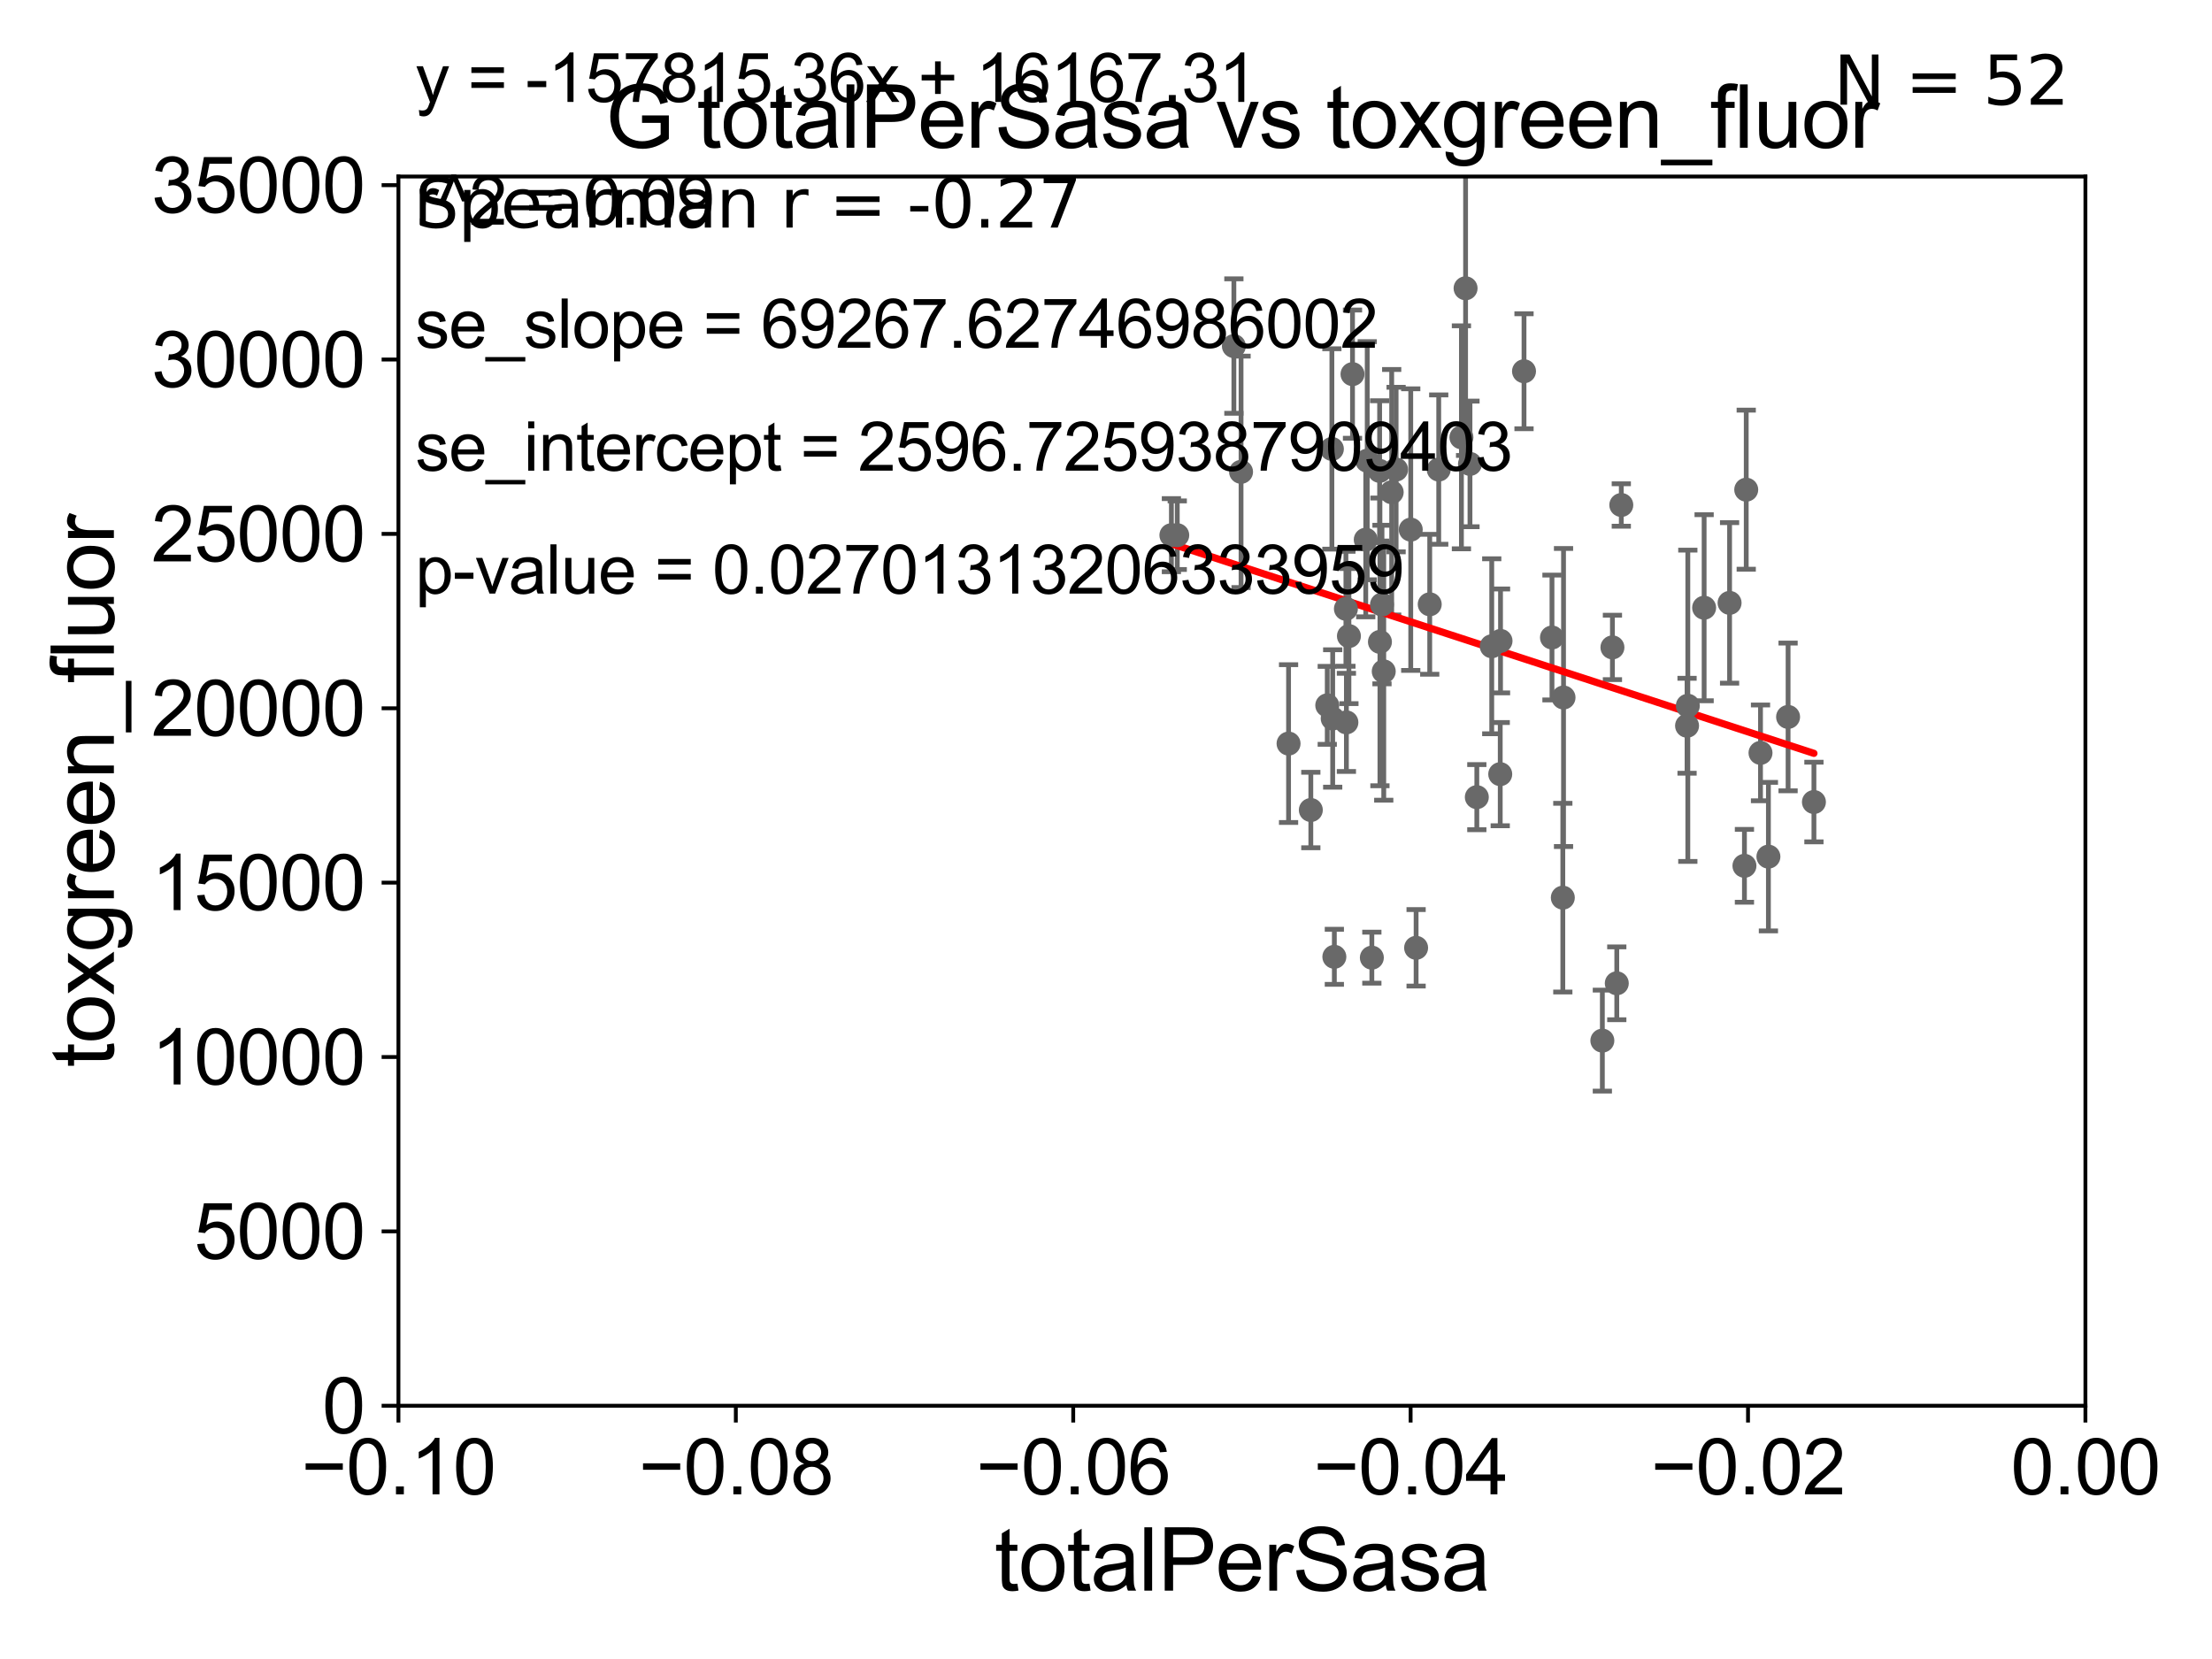 <?xml version="1.0" encoding="utf-8" standalone="no"?>
<!DOCTYPE svg PUBLIC "-//W3C//DTD SVG 1.1//EN"
  "http://www.w3.org/Graphics/SVG/1.1/DTD/svg11.dtd">
<svg xmlns:xlink="http://www.w3.org/1999/xlink" width="460.8pt" height="345.6pt" viewBox="0 0 460.8 345.6" xmlns="http://www.w3.org/2000/svg" version="1.1">
 <defs>
  <style type="text/css">*{stroke-linejoin: round; stroke-linecap: butt}</style>
 </defs>
 <g id="figure_1">
  <g id="patch_1">
   <path d="M 0 345.6 
L 460.8 345.6 
L 460.8 0 
L 0 0 
z
" style="fill: #ffffff"/>
  </g>
  <g id="axes_1">
   <g id="patch_2">
    <path d="M 83 292.84 
L 434.43 292.84 
L 434.43 36.775 
L 83 36.775 
z
" style="fill: #ffffff"/>
   </g>
   <g id="PathCollection_1">
    <defs>
     <path id="m086ae1311c" d="M 0 1.118 
C 0.297 1.118 0.581 1 0.791 0.791 
C 1 0.581 1.118 0.297 1.118 0 
C 1.118 -0.297 1 -0.581 0.791 -0.791 
C 0.581 -1 0.297 -1.118 0 -1.118 
C -0.297 -1.118 -0.581 -1 -0.791 -0.791 
C -1 -0.581 -1.118 -0.297 -1.118 0 
C -1.118 0.297 -1 0.581 -0.791 0.791 
C -0.581 1 -0.297 1.118 0 1.118 
z
" style="stroke: #696969"/>
    </defs>
    <g clip-path="url(#pe61d4c2c1f)">
     <use xlink:href="#m086ae1311c" x="244.024" y="111.488" style="fill: #696969; stroke: #696969"/>
     <use xlink:href="#m086ae1311c" x="337.746" y="105.2" style="fill: #696969; stroke: #696969"/>
     <use xlink:href="#m086ae1311c" x="297.838" y="125.886" style="fill: #696969; stroke: #696969"/>
     <use xlink:href="#m086ae1311c" x="317.48" y="77.339" style="fill: #696969; stroke: #696969"/>
     <use xlink:href="#m086ae1311c" x="280.48" y="150.485" style="fill: #696969; stroke: #696969"/>
     <use xlink:href="#m086ae1311c" x="295.001" y="197.448" style="fill: #696969; stroke: #696969"/>
     <use xlink:href="#m086ae1311c" x="277.97" y="199.322" style="fill: #696969; stroke: #696969"/>
     <use xlink:href="#m086ae1311c" x="304.442" y="91.102" style="fill: #696969; stroke: #696969"/>
     <use xlink:href="#m086ae1311c" x="310.758" y="134.63" style="fill: #696969; stroke: #696969"/>
     <use xlink:href="#m086ae1311c" x="372.491" y="149.352" style="fill: #696969; stroke: #696969"/>
     <use xlink:href="#m086ae1311c" x="366.746" y="156.841" style="fill: #696969; stroke: #696969"/>
     <use xlink:href="#m086ae1311c" x="284.819" y="95.974" style="fill: #696969; stroke: #696969"/>
     <use xlink:href="#m086ae1311c" x="312.526" y="161.27" style="fill: #696969; stroke: #696969"/>
     <use xlink:href="#m086ae1311c" x="335.899" y="134.865" style="fill: #696969; stroke: #696969"/>
     <use xlink:href="#m086ae1311c" x="323.305" y="132.803" style="fill: #696969; stroke: #696969"/>
     <use xlink:href="#m086ae1311c" x="312.588" y="133.517" style="fill: #696969; stroke: #696969"/>
     <use xlink:href="#m086ae1311c" x="307.649" y="166.06" style="fill: #696969; stroke: #696969"/>
     <use xlink:href="#m086ae1311c" x="325.564" y="186.998" style="fill: #696969; stroke: #696969"/>
     <use xlink:href="#m086ae1311c" x="355.001" y="126.6" style="fill: #696969; stroke: #696969"/>
     <use xlink:href="#m086ae1311c" x="363.399" y="180.365" style="fill: #696969; stroke: #696969"/>
     <use xlink:href="#m086ae1311c" x="368.393" y="178.452" style="fill: #696969; stroke: #696969"/>
     <use xlink:href="#m086ae1311c" x="351.445" y="151.189" style="fill: #696969; stroke: #696969"/>
     <use xlink:href="#m086ae1311c" x="325.711" y="145.302" style="fill: #696969; stroke: #696969"/>
     <use xlink:href="#m086ae1311c" x="333.799" y="216.78" style="fill: #696969; stroke: #696969"/>
     <use xlink:href="#m086ae1311c" x="351.605" y="147.023" style="fill: #696969; stroke: #696969"/>
     <use xlink:href="#m086ae1311c" x="363.772" y="102.009" style="fill: #696969; stroke: #696969"/>
     <use xlink:href="#m086ae1311c" x="285.782" y="199.497" style="fill: #696969; stroke: #696969"/>
     <use xlink:href="#m086ae1311c" x="258.534" y="98.294" style="fill: #696969; stroke: #696969"/>
     <use xlink:href="#m086ae1311c" x="281.006" y="132.506" style="fill: #696969; stroke: #696969"/>
     <use xlink:href="#m086ae1311c" x="277.456" y="93.526" style="fill: #696969; stroke: #696969"/>
     <use xlink:href="#m086ae1311c" x="245.244" y="111.489" style="fill: #696969; stroke: #696969"/>
     <use xlink:href="#m086ae1311c" x="280.378" y="126.822" style="fill: #696969; stroke: #696969"/>
     <use xlink:href="#m086ae1311c" x="281.752" y="77.939" style="fill: #696969; stroke: #696969"/>
     <use xlink:href="#m086ae1311c" x="287.401" y="98.095" style="fill: #696969; stroke: #696969"/>
     <use xlink:href="#m086ae1311c" x="257.04" y="72.091" style="fill: #696969; stroke: #696969"/>
     <use xlink:href="#m086ae1311c" x="268.431" y="154.9" style="fill: #696969; stroke: #696969"/>
     <use xlink:href="#m086ae1311c" x="276.492" y="146.936" style="fill: #696969; stroke: #696969"/>
     <use xlink:href="#m086ae1311c" x="288.26" y="139.863" style="fill: #696969; stroke: #696969"/>
     <use xlink:href="#m086ae1311c" x="306.223" y="96.642" style="fill: #696969; stroke: #696969"/>
     <use xlink:href="#m086ae1311c" x="290.834" y="97.813" style="fill: #696969; stroke: #696969"/>
     <use xlink:href="#m086ae1311c" x="277.625" y="149.673" style="fill: #696969; stroke: #696969"/>
     <use xlink:href="#m086ae1311c" x="299.713" y="97.821" style="fill: #696969; stroke: #696969"/>
     <use xlink:href="#m086ae1311c" x="377.874" y="167.075" style="fill: #696969; stroke: #696969"/>
     <use xlink:href="#m086ae1311c" x="289.914" y="102.541" style="fill: #696969; stroke: #696969"/>
     <use xlink:href="#m086ae1311c" x="360.303" y="125.59" style="fill: #696969; stroke: #696969"/>
     <use xlink:href="#m086ae1311c" x="287.893" y="125.939" style="fill: #696969; stroke: #696969"/>
     <use xlink:href="#m086ae1311c" x="273.069" y="168.741" style="fill: #696969; stroke: #696969"/>
     <use xlink:href="#m086ae1311c" x="293.884" y="110.328" style="fill: #696969; stroke: #696969"/>
     <use xlink:href="#m086ae1311c" x="287.466" y="133.718" style="fill: #696969; stroke: #696969"/>
     <use xlink:href="#m086ae1311c" x="305.308" y="60.054" style="fill: #696969; stroke: #696969"/>
     <use xlink:href="#m086ae1311c" x="284.51" y="112.428" style="fill: #696969; stroke: #696969"/>
     <use xlink:href="#m086ae1311c" x="336.806" y="204.84" style="fill: #696969; stroke: #696969"/>
    </g>
   </g>
   <g id="matplotlib.axis_1">
    <g id="xtick_1">
     <g id="line2d_1">
      <defs>
       <path id="m927e7a418b" d="M 0 0 
L 0 3.5 
" style="stroke: #000000; stroke-width: 0.8"/>
      </defs>
      <g>
       <use xlink:href="#m927e7a418b" x="83" y="292.84" style="stroke: #000000; stroke-width: 0.8"/>
      </g>
     </g>
     <g id="text_1">
      <!-- −0.10 -->
      <g transform="translate(62.759 311.293)scale(0.16 -0.16)">
       <defs>
        <path id="ArialMT-2212" d="M 3381 1997 
L 356 1997 
L 356 2522 
L 3381 2522 
L 3381 1997 
z
" transform="scale(0.016)"/>
        <path id="ArialMT-30" d="M 266 2259 
Q 266 3072 433 3567 
Q 600 4063 929 4331 
Q 1259 4600 1759 4600 
Q 2128 4600 2406 4451 
Q 2684 4303 2865 4023 
Q 3047 3744 3150 3342 
Q 3253 2941 3253 2259 
Q 3253 1453 3087 958 
Q 2922 463 2592 192 
Q 2263 -78 1759 -78 
Q 1097 -78 719 397 
Q 266 969 266 2259 
z
M 844 2259 
Q 844 1131 1108 757 
Q 1372 384 1759 384 
Q 2147 384 2411 759 
Q 2675 1134 2675 2259 
Q 2675 3391 2411 3762 
Q 2147 4134 1753 4134 
Q 1366 4134 1134 3806 
Q 844 3388 844 2259 
z
" transform="scale(0.016)"/>
        <path id="ArialMT-2e" d="M 581 0 
L 581 641 
L 1222 641 
L 1222 0 
L 581 0 
z
" transform="scale(0.016)"/>
        <path id="ArialMT-31" d="M 2384 0 
L 1822 0 
L 1822 3584 
Q 1619 3391 1289 3197 
Q 959 3003 697 2906 
L 697 3450 
Q 1169 3672 1522 3987 
Q 1875 4303 2022 4600 
L 2384 4600 
L 2384 0 
z
" transform="scale(0.016)"/>
       </defs>
       <use xlink:href="#ArialMT-2212"/>
       <use xlink:href="#ArialMT-30" x="58.398"/>
       <use xlink:href="#ArialMT-2e" x="114.014"/>
       <use xlink:href="#ArialMT-31" x="141.797"/>
       <use xlink:href="#ArialMT-30" x="197.412"/>
      </g>
     </g>
    </g>
    <g id="xtick_2">
     <g id="line2d_2">
      <g>
       <use xlink:href="#m927e7a418b" x="153.286" y="292.84" style="stroke: #000000; stroke-width: 0.8"/>
      </g>
     </g>
     <g id="text_2">
      <!-- −0.08 -->
      <g transform="translate(133.045 311.293)scale(0.16 -0.16)">
       <defs>
        <path id="ArialMT-38" d="M 1131 2484 
Q 781 2613 612 2850 
Q 444 3088 444 3419 
Q 444 3919 803 4259 
Q 1163 4600 1759 4600 
Q 2359 4600 2725 4251 
Q 3091 3903 3091 3403 
Q 3091 3084 2923 2848 
Q 2756 2613 2416 2484 
Q 2838 2347 3058 2040 
Q 3278 1734 3278 1309 
Q 3278 722 2862 322 
Q 2447 -78 1769 -78 
Q 1091 -78 675 323 
Q 259 725 259 1325 
Q 259 1772 486 2073 
Q 713 2375 1131 2484 
z
M 1019 3438 
Q 1019 3113 1228 2906 
Q 1438 2700 1772 2700 
Q 2097 2700 2305 2904 
Q 2513 3109 2513 3406 
Q 2513 3716 2298 3927 
Q 2084 4138 1766 4138 
Q 1444 4138 1231 3931 
Q 1019 3725 1019 3438 
z
M 838 1322 
Q 838 1081 952 856 
Q 1066 631 1291 507 
Q 1516 384 1775 384 
Q 2178 384 2440 643 
Q 2703 903 2703 1303 
Q 2703 1709 2433 1975 
Q 2163 2241 1756 2241 
Q 1359 2241 1098 1978 
Q 838 1716 838 1322 
z
" transform="scale(0.016)"/>
       </defs>
       <use xlink:href="#ArialMT-2212"/>
       <use xlink:href="#ArialMT-30" x="58.398"/>
       <use xlink:href="#ArialMT-2e" x="114.014"/>
       <use xlink:href="#ArialMT-30" x="141.797"/>
       <use xlink:href="#ArialMT-38" x="197.412"/>
      </g>
     </g>
    </g>
    <g id="xtick_3">
     <g id="line2d_3">
      <g>
       <use xlink:href="#m927e7a418b" x="223.572" y="292.84" style="stroke: #000000; stroke-width: 0.8"/>
      </g>
     </g>
     <g id="text_3">
      <!-- −0.06 -->
      <g transform="translate(203.331 311.293)scale(0.16 -0.16)">
       <defs>
        <path id="ArialMT-36" d="M 3184 3459 
L 2625 3416 
Q 2550 3747 2413 3897 
Q 2184 4138 1850 4138 
Q 1581 4138 1378 3988 
Q 1113 3794 959 3422 
Q 806 3050 800 2363 
Q 1003 2672 1297 2822 
Q 1591 2972 1913 2972 
Q 2475 2972 2870 2558 
Q 3266 2144 3266 1488 
Q 3266 1056 3080 686 
Q 2894 316 2569 119 
Q 2244 -78 1831 -78 
Q 1128 -78 684 439 
Q 241 956 241 2144 
Q 241 3472 731 4075 
Q 1159 4600 1884 4600 
Q 2425 4600 2770 4297 
Q 3116 3994 3184 3459 
z
M 888 1484 
Q 888 1194 1011 928 
Q 1134 663 1356 523 
Q 1578 384 1822 384 
Q 2178 384 2434 671 
Q 2691 959 2691 1453 
Q 2691 1928 2437 2201 
Q 2184 2475 1800 2475 
Q 1419 2475 1153 2201 
Q 888 1928 888 1484 
z
" transform="scale(0.016)"/>
       </defs>
       <use xlink:href="#ArialMT-2212"/>
       <use xlink:href="#ArialMT-30" x="58.398"/>
       <use xlink:href="#ArialMT-2e" x="114.014"/>
       <use xlink:href="#ArialMT-30" x="141.797"/>
       <use xlink:href="#ArialMT-36" x="197.412"/>
      </g>
     </g>
    </g>
    <g id="xtick_4">
     <g id="line2d_4">
      <g>
       <use xlink:href="#m927e7a418b" x="293.858" y="292.84" style="stroke: #000000; stroke-width: 0.8"/>
      </g>
     </g>
     <g id="text_4">
      <!-- −0.04 -->
      <g transform="translate(273.617 311.293)scale(0.16 -0.16)">
       <defs>
        <path id="ArialMT-34" d="M 2069 0 
L 2069 1097 
L 81 1097 
L 81 1613 
L 2172 4581 
L 2631 4581 
L 2631 1613 
L 3250 1613 
L 3250 1097 
L 2631 1097 
L 2631 0 
L 2069 0 
z
M 2069 1613 
L 2069 3678 
L 634 1613 
L 2069 1613 
z
" transform="scale(0.016)"/>
       </defs>
       <use xlink:href="#ArialMT-2212"/>
       <use xlink:href="#ArialMT-30" x="58.398"/>
       <use xlink:href="#ArialMT-2e" x="114.014"/>
       <use xlink:href="#ArialMT-30" x="141.797"/>
       <use xlink:href="#ArialMT-34" x="197.412"/>
      </g>
     </g>
    </g>
    <g id="xtick_5">
     <g id="line2d_5">
      <g>
       <use xlink:href="#m927e7a418b" x="364.144" y="292.84" style="stroke: #000000; stroke-width: 0.8"/>
      </g>
     </g>
     <g id="text_5">
      <!-- −0.02 -->
      <g transform="translate(343.903 311.293)scale(0.16 -0.16)">
       <defs>
        <path id="ArialMT-32" d="M 3222 541 
L 3222 0 
L 194 0 
Q 188 203 259 391 
Q 375 700 629 1000 
Q 884 1300 1366 1694 
Q 2113 2306 2375 2664 
Q 2638 3022 2638 3341 
Q 2638 3675 2398 3904 
Q 2159 4134 1775 4134 
Q 1369 4134 1125 3890 
Q 881 3647 878 3216 
L 300 3275 
Q 359 3922 746 4261 
Q 1134 4600 1788 4600 
Q 2447 4600 2831 4234 
Q 3216 3869 3216 3328 
Q 3216 3053 3103 2787 
Q 2991 2522 2730 2228 
Q 2469 1934 1863 1422 
Q 1356 997 1212 845 
Q 1069 694 975 541 
L 3222 541 
z
" transform="scale(0.016)"/>
       </defs>
       <use xlink:href="#ArialMT-2212"/>
       <use xlink:href="#ArialMT-30" x="58.398"/>
       <use xlink:href="#ArialMT-2e" x="114.014"/>
       <use xlink:href="#ArialMT-30" x="141.797"/>
       <use xlink:href="#ArialMT-32" x="197.412"/>
      </g>
     </g>
    </g>
    <g id="xtick_6">
     <g id="line2d_6">
      <g>
       <use xlink:href="#m927e7a418b" x="434.43" y="292.84" style="stroke: #000000; stroke-width: 0.8"/>
      </g>
     </g>
     <g id="text_6">
      <!-- 0.00 -->
      <g transform="translate(418.861 311.293)scale(0.16 -0.16)">
       <use xlink:href="#ArialMT-30"/>
       <use xlink:href="#ArialMT-2e" x="55.615"/>
       <use xlink:href="#ArialMT-30" x="83.398"/>
       <use xlink:href="#ArialMT-30" x="139.014"/>
      </g>
     </g>
    </g>
    <g id="text_7">
     <!-- totalPerSasa -->
     <g transform="translate(207.187 331.357)scale(0.18 -0.18)">
      <defs>
       <path id="ArialMT-74" d="M 1650 503 
L 1731 6 
Q 1494 -44 1306 -44 
Q 1000 -44 831 53 
Q 663 150 594 308 
Q 525 466 525 972 
L 525 2881 
L 113 2881 
L 113 3319 
L 525 3319 
L 525 4141 
L 1084 4478 
L 1084 3319 
L 1650 3319 
L 1650 2881 
L 1084 2881 
L 1084 941 
Q 1084 700 1114 631 
Q 1144 563 1211 522 
Q 1278 481 1403 481 
Q 1497 481 1650 503 
z
" transform="scale(0.016)"/>
       <path id="ArialMT-6f" d="M 213 1659 
Q 213 2581 725 3025 
Q 1153 3394 1769 3394 
Q 2453 3394 2887 2945 
Q 3322 2497 3322 1706 
Q 3322 1066 3130 698 
Q 2938 331 2570 128 
Q 2203 -75 1769 -75 
Q 1072 -75 642 372 
Q 213 819 213 1659 
z
M 791 1659 
Q 791 1022 1069 705 
Q 1347 388 1769 388 
Q 2188 388 2466 706 
Q 2744 1025 2744 1678 
Q 2744 2294 2464 2611 
Q 2184 2928 1769 2928 
Q 1347 2928 1069 2612 
Q 791 2297 791 1659 
z
" transform="scale(0.016)"/>
       <path id="ArialMT-61" d="M 2588 409 
Q 2275 144 1986 34 
Q 1697 -75 1366 -75 
Q 819 -75 525 192 
Q 231 459 231 875 
Q 231 1119 342 1320 
Q 453 1522 633 1644 
Q 813 1766 1038 1828 
Q 1203 1872 1538 1913 
Q 2219 1994 2541 2106 
Q 2544 2222 2544 2253 
Q 2544 2597 2384 2738 
Q 2169 2928 1744 2928 
Q 1347 2928 1158 2789 
Q 969 2650 878 2297 
L 328 2372 
Q 403 2725 575 2942 
Q 747 3159 1072 3276 
Q 1397 3394 1825 3394 
Q 2250 3394 2515 3294 
Q 2781 3194 2906 3042 
Q 3031 2891 3081 2659 
Q 3109 2516 3109 2141 
L 3109 1391 
Q 3109 606 3145 398 
Q 3181 191 3288 0 
L 2700 0 
Q 2613 175 2588 409 
z
M 2541 1666 
Q 2234 1541 1622 1453 
Q 1275 1403 1131 1340 
Q 988 1278 909 1158 
Q 831 1038 831 891 
Q 831 666 1001 516 
Q 1172 366 1500 366 
Q 1825 366 2078 508 
Q 2331 650 2450 897 
Q 2541 1088 2541 1459 
L 2541 1666 
z
" transform="scale(0.016)"/>
       <path id="ArialMT-6c" d="M 409 0 
L 409 4581 
L 972 4581 
L 972 0 
L 409 0 
z
" transform="scale(0.016)"/>
       <path id="ArialMT-50" d="M 494 0 
L 494 4581 
L 2222 4581 
Q 2678 4581 2919 4538 
Q 3256 4481 3484 4323 
Q 3713 4166 3852 3881 
Q 3991 3597 3991 3256 
Q 3991 2672 3619 2267 
Q 3247 1863 2275 1863 
L 1100 1863 
L 1100 0 
L 494 0 
z
M 1100 2403 
L 2284 2403 
Q 2872 2403 3119 2622 
Q 3366 2841 3366 3238 
Q 3366 3525 3220 3729 
Q 3075 3934 2838 4000 
Q 2684 4041 2272 4041 
L 1100 4041 
L 1100 2403 
z
" transform="scale(0.016)"/>
       <path id="ArialMT-65" d="M 2694 1069 
L 3275 997 
Q 3138 488 2766 206 
Q 2394 -75 1816 -75 
Q 1088 -75 661 373 
Q 234 822 234 1631 
Q 234 2469 665 2931 
Q 1097 3394 1784 3394 
Q 2450 3394 2872 2941 
Q 3294 2488 3294 1666 
Q 3294 1616 3291 1516 
L 816 1516 
Q 847 969 1125 678 
Q 1403 388 1819 388 
Q 2128 388 2347 550 
Q 2566 713 2694 1069 
z
M 847 1978 
L 2700 1978 
Q 2663 2397 2488 2606 
Q 2219 2931 1791 2931 
Q 1403 2931 1139 2672 
Q 875 2413 847 1978 
z
" transform="scale(0.016)"/>
       <path id="ArialMT-72" d="M 416 0 
L 416 3319 
L 922 3319 
L 922 2816 
Q 1116 3169 1280 3281 
Q 1444 3394 1641 3394 
Q 1925 3394 2219 3213 
L 2025 2691 
Q 1819 2813 1613 2813 
Q 1428 2813 1281 2702 
Q 1134 2591 1072 2394 
Q 978 2094 978 1738 
L 978 0 
L 416 0 
z
" transform="scale(0.016)"/>
       <path id="ArialMT-53" d="M 288 1472 
L 859 1522 
Q 900 1178 1048 958 
Q 1197 738 1509 602 
Q 1822 466 2213 466 
Q 2559 466 2825 569 
Q 3091 672 3220 851 
Q 3350 1031 3350 1244 
Q 3350 1459 3225 1620 
Q 3100 1781 2813 1891 
Q 2628 1963 1997 2114 
Q 1366 2266 1113 2400 
Q 784 2572 623 2826 
Q 463 3081 463 3397 
Q 463 3744 659 4045 
Q 856 4347 1234 4503 
Q 1613 4659 2075 4659 
Q 2584 4659 2973 4495 
Q 3363 4331 3572 4012 
Q 3781 3694 3797 3291 
L 3216 3247 
Q 3169 3681 2898 3903 
Q 2628 4125 2100 4125 
Q 1550 4125 1298 3923 
Q 1047 3722 1047 3438 
Q 1047 3191 1225 3031 
Q 1400 2872 2139 2705 
Q 2878 2538 3153 2413 
Q 3553 2228 3743 1945 
Q 3934 1663 3934 1294 
Q 3934 928 3725 604 
Q 3516 281 3123 101 
Q 2731 -78 2241 -78 
Q 1619 -78 1198 103 
Q 778 284 539 648 
Q 300 1013 288 1472 
z
" transform="scale(0.016)"/>
       <path id="ArialMT-73" d="M 197 991 
L 753 1078 
Q 800 744 1014 566 
Q 1228 388 1613 388 
Q 2000 388 2187 545 
Q 2375 703 2375 916 
Q 2375 1106 2209 1216 
Q 2094 1291 1634 1406 
Q 1016 1563 777 1677 
Q 538 1791 414 1992 
Q 291 2194 291 2438 
Q 291 2659 392 2848 
Q 494 3038 669 3163 
Q 800 3259 1026 3326 
Q 1253 3394 1513 3394 
Q 1903 3394 2198 3281 
Q 2494 3169 2634 2976 
Q 2775 2784 2828 2463 
L 2278 2388 
Q 2241 2644 2061 2787 
Q 1881 2931 1553 2931 
Q 1166 2931 1000 2803 
Q 834 2675 834 2503 
Q 834 2394 903 2306 
Q 972 2216 1119 2156 
Q 1203 2125 1616 2013 
Q 2213 1853 2448 1751 
Q 2684 1650 2818 1456 
Q 2953 1263 2953 975 
Q 2953 694 2789 445 
Q 2625 197 2315 61 
Q 2006 -75 1616 -75 
Q 969 -75 630 194 
Q 291 463 197 991 
z
" transform="scale(0.016)"/>
      </defs>
      <use xlink:href="#ArialMT-74"/>
      <use xlink:href="#ArialMT-6f" x="27.783"/>
      <use xlink:href="#ArialMT-74" x="83.398"/>
      <use xlink:href="#ArialMT-61" x="111.182"/>
      <use xlink:href="#ArialMT-6c" x="166.797"/>
      <use xlink:href="#ArialMT-50" x="189.014"/>
      <use xlink:href="#ArialMT-65" x="255.713"/>
      <use xlink:href="#ArialMT-72" x="311.328"/>
      <use xlink:href="#ArialMT-53" x="344.629"/>
      <use xlink:href="#ArialMT-61" x="411.328"/>
      <use xlink:href="#ArialMT-73" x="466.943"/>
      <use xlink:href="#ArialMT-61" x="516.943"/>
     </g>
    </g>
   </g>
   <g id="matplotlib.axis_2">
    <g id="ytick_1">
     <g id="line2d_7">
      <defs>
       <path id="m0af5140827" d="M 0 0 
L -3.5 0 
" style="stroke: #000000; stroke-width: 0.8"/>
      </defs>
      <g>
       <use xlink:href="#m0af5140827" x="83" y="292.84" style="stroke: #000000; stroke-width: 0.8"/>
      </g>
     </g>
     <g id="text_8">
      <!-- 0 -->
      <g transform="translate(67.103 298.566)scale(0.16 -0.16)">
       <use xlink:href="#ArialMT-30"/>
      </g>
     </g>
    </g>
    <g id="ytick_2">
     <g id="line2d_8">
      <g>
       <use xlink:href="#m0af5140827" x="83" y="256.516" style="stroke: #000000; stroke-width: 0.8"/>
      </g>
     </g>
     <g id="text_9">
      <!-- 5000 -->
      <g transform="translate(40.41 262.242)scale(0.16 -0.16)">
       <defs>
        <path id="ArialMT-35" d="M 266 1200 
L 856 1250 
Q 922 819 1161 601 
Q 1400 384 1738 384 
Q 2144 384 2425 690 
Q 2706 997 2706 1503 
Q 2706 1984 2436 2262 
Q 2166 2541 1728 2541 
Q 1456 2541 1237 2417 
Q 1019 2294 894 2097 
L 366 2166 
L 809 4519 
L 3088 4519 
L 3088 3981 
L 1259 3981 
L 1013 2750 
Q 1425 3038 1878 3038 
Q 2478 3038 2890 2622 
Q 3303 2206 3303 1553 
Q 3303 931 2941 478 
Q 2500 -78 1738 -78 
Q 1113 -78 717 272 
Q 322 622 266 1200 
z
" transform="scale(0.016)"/>
       </defs>
       <use xlink:href="#ArialMT-35"/>
       <use xlink:href="#ArialMT-30" x="55.615"/>
       <use xlink:href="#ArialMT-30" x="111.23"/>
       <use xlink:href="#ArialMT-30" x="166.846"/>
      </g>
     </g>
    </g>
    <g id="ytick_3">
     <g id="line2d_9">
      <g>
       <use xlink:href="#m0af5140827" x="83" y="220.192" style="stroke: #000000; stroke-width: 0.8"/>
      </g>
     </g>
     <g id="text_10">
      <!-- 10000 -->
      <g transform="translate(31.512 225.918)scale(0.16 -0.16)">
       <use xlink:href="#ArialMT-31"/>
       <use xlink:href="#ArialMT-30" x="55.615"/>
       <use xlink:href="#ArialMT-30" x="111.23"/>
       <use xlink:href="#ArialMT-30" x="166.846"/>
       <use xlink:href="#ArialMT-30" x="222.461"/>
      </g>
     </g>
    </g>
    <g id="ytick_4">
     <g id="line2d_10">
      <g>
       <use xlink:href="#m0af5140827" x="83" y="183.867" style="stroke: #000000; stroke-width: 0.8"/>
      </g>
     </g>
     <g id="text_11">
      <!-- 15000 -->
      <g transform="translate(31.512 189.594)scale(0.16 -0.16)">
       <use xlink:href="#ArialMT-31"/>
       <use xlink:href="#ArialMT-35" x="55.615"/>
       <use xlink:href="#ArialMT-30" x="111.23"/>
       <use xlink:href="#ArialMT-30" x="166.846"/>
       <use xlink:href="#ArialMT-30" x="222.461"/>
      </g>
     </g>
    </g>
    <g id="ytick_5">
     <g id="line2d_11">
      <g>
       <use xlink:href="#m0af5140827" x="83" y="147.543" style="stroke: #000000; stroke-width: 0.8"/>
      </g>
     </g>
     <g id="text_12">
      <!-- 20000 -->
      <g transform="translate(31.512 153.27)scale(0.16 -0.16)">
       <use xlink:href="#ArialMT-32"/>
       <use xlink:href="#ArialMT-30" x="55.615"/>
       <use xlink:href="#ArialMT-30" x="111.23"/>
       <use xlink:href="#ArialMT-30" x="166.846"/>
       <use xlink:href="#ArialMT-30" x="222.461"/>
      </g>
     </g>
    </g>
    <g id="ytick_6">
     <g id="line2d_12">
      <g>
       <use xlink:href="#m0af5140827" x="83" y="111.219" style="stroke: #000000; stroke-width: 0.8"/>
      </g>
     </g>
     <g id="text_13">
      <!-- 25000 -->
      <g transform="translate(31.512 116.945)scale(0.16 -0.16)">
       <use xlink:href="#ArialMT-32"/>
       <use xlink:href="#ArialMT-35" x="55.615"/>
       <use xlink:href="#ArialMT-30" x="111.23"/>
       <use xlink:href="#ArialMT-30" x="166.846"/>
       <use xlink:href="#ArialMT-30" x="222.461"/>
      </g>
     </g>
    </g>
    <g id="ytick_7">
     <g id="line2d_13">
      <g>
       <use xlink:href="#m0af5140827" x="83" y="74.895" style="stroke: #000000; stroke-width: 0.8"/>
      </g>
     </g>
     <g id="text_14">
      <!-- 30000 -->
      <g transform="translate(31.512 80.621)scale(0.16 -0.16)">
       <defs>
        <path id="ArialMT-33" d="M 269 1209 
L 831 1284 
Q 928 806 1161 595 
Q 1394 384 1728 384 
Q 2125 384 2398 659 
Q 2672 934 2672 1341 
Q 2672 1728 2419 1979 
Q 2166 2231 1775 2231 
Q 1616 2231 1378 2169 
L 1441 2663 
Q 1497 2656 1531 2656 
Q 1891 2656 2178 2843 
Q 2466 3031 2466 3422 
Q 2466 3731 2256 3934 
Q 2047 4138 1716 4138 
Q 1388 4138 1169 3931 
Q 950 3725 888 3313 
L 325 3413 
Q 428 3978 793 4289 
Q 1159 4600 1703 4600 
Q 2078 4600 2393 4439 
Q 2709 4278 2876 4000 
Q 3044 3722 3044 3409 
Q 3044 3113 2884 2869 
Q 2725 2625 2413 2481 
Q 2819 2388 3044 2092 
Q 3269 1797 3269 1353 
Q 3269 753 2831 336 
Q 2394 -81 1725 -81 
Q 1122 -81 723 278 
Q 325 638 269 1209 
z
" transform="scale(0.016)"/>
       </defs>
       <use xlink:href="#ArialMT-33"/>
       <use xlink:href="#ArialMT-30" x="55.615"/>
       <use xlink:href="#ArialMT-30" x="111.23"/>
       <use xlink:href="#ArialMT-30" x="166.846"/>
       <use xlink:href="#ArialMT-30" x="222.461"/>
      </g>
     </g>
    </g>
    <g id="ytick_8">
     <g id="line2d_14">
      <g>
       <use xlink:href="#m0af5140827" x="83" y="38.571" style="stroke: #000000; stroke-width: 0.8"/>
      </g>
     </g>
     <g id="text_15">
      <!-- 35000 -->
      <g transform="translate(31.512 44.297)scale(0.16 -0.16)">
       <use xlink:href="#ArialMT-33"/>
       <use xlink:href="#ArialMT-35" x="55.615"/>
       <use xlink:href="#ArialMT-30" x="111.23"/>
       <use xlink:href="#ArialMT-30" x="166.846"/>
       <use xlink:href="#ArialMT-30" x="222.461"/>
      </g>
     </g>
    </g>
    <g id="text_16">
     <!-- toxgreen_fluor -->
     <g transform="translate(23.724 222.34)rotate(-90)scale(0.18 -0.18)">
      <defs>
       <path id="ArialMT-78" d="M 47 0 
L 1259 1725 
L 138 3319 
L 841 3319 
L 1350 2541 
Q 1494 2319 1581 2169 
Q 1719 2375 1834 2534 
L 2394 3319 
L 3066 3319 
L 1919 1756 
L 3153 0 
L 2463 0 
L 1781 1031 
L 1600 1309 
L 728 0 
L 47 0 
z
" transform="scale(0.016)"/>
       <path id="ArialMT-67" d="M 319 -275 
L 866 -356 
Q 900 -609 1056 -725 
Q 1266 -881 1628 -881 
Q 2019 -881 2231 -725 
Q 2444 -569 2519 -288 
Q 2563 -116 2559 434 
Q 2191 0 1641 0 
Q 956 0 581 494 
Q 206 988 206 1678 
Q 206 2153 378 2554 
Q 550 2956 876 3175 
Q 1203 3394 1644 3394 
Q 2231 3394 2613 2919 
L 2613 3319 
L 3131 3319 
L 3131 450 
Q 3131 -325 2973 -648 
Q 2816 -972 2473 -1159 
Q 2131 -1347 1631 -1347 
Q 1038 -1347 672 -1080 
Q 306 -813 319 -275 
z
M 784 1719 
Q 784 1066 1043 766 
Q 1303 466 1694 466 
Q 2081 466 2343 764 
Q 2606 1063 2606 1700 
Q 2606 2309 2336 2618 
Q 2066 2928 1684 2928 
Q 1309 2928 1046 2623 
Q 784 2319 784 1719 
z
" transform="scale(0.016)"/>
       <path id="ArialMT-6e" d="M 422 0 
L 422 3319 
L 928 3319 
L 928 2847 
Q 1294 3394 1984 3394 
Q 2284 3394 2536 3286 
Q 2788 3178 2913 3003 
Q 3038 2828 3088 2588 
Q 3119 2431 3119 2041 
L 3119 0 
L 2556 0 
L 2556 2019 
Q 2556 2363 2490 2533 
Q 2425 2703 2258 2804 
Q 2091 2906 1866 2906 
Q 1506 2906 1245 2678 
Q 984 2450 984 1813 
L 984 0 
L 422 0 
z
" transform="scale(0.016)"/>
       <path id="ArialMT-5f" d="M -97 -1272 
L -97 -866 
L 3631 -866 
L 3631 -1272 
L -97 -1272 
z
" transform="scale(0.016)"/>
       <path id="ArialMT-66" d="M 556 0 
L 556 2881 
L 59 2881 
L 59 3319 
L 556 3319 
L 556 3672 
Q 556 4006 616 4169 
Q 697 4388 901 4523 
Q 1106 4659 1475 4659 
Q 1713 4659 2000 4603 
L 1916 4113 
Q 1741 4144 1584 4144 
Q 1328 4144 1222 4034 
Q 1116 3925 1116 3625 
L 1116 3319 
L 1763 3319 
L 1763 2881 
L 1116 2881 
L 1116 0 
L 556 0 
z
" transform="scale(0.016)"/>
       <path id="ArialMT-75" d="M 2597 0 
L 2597 488 
Q 2209 -75 1544 -75 
Q 1250 -75 995 37 
Q 741 150 617 320 
Q 494 491 444 738 
Q 409 903 409 1263 
L 409 3319 
L 972 3319 
L 972 1478 
Q 972 1038 1006 884 
Q 1059 663 1231 536 
Q 1403 409 1656 409 
Q 1909 409 2131 539 
Q 2353 669 2445 892 
Q 2538 1116 2538 1541 
L 2538 3319 
L 3100 3319 
L 3100 0 
L 2597 0 
z
" transform="scale(0.016)"/>
      </defs>
      <use xlink:href="#ArialMT-74"/>
      <use xlink:href="#ArialMT-6f" x="27.783"/>
      <use xlink:href="#ArialMT-78" x="83.398"/>
      <use xlink:href="#ArialMT-67" x="133.398"/>
      <use xlink:href="#ArialMT-72" x="189.014"/>
      <use xlink:href="#ArialMT-65" x="222.314"/>
      <use xlink:href="#ArialMT-65" x="277.93"/>
      <use xlink:href="#ArialMT-6e" x="333.545"/>
      <use xlink:href="#ArialMT-5f" x="389.16"/>
      <use xlink:href="#ArialMT-66" x="444.775"/>
      <use xlink:href="#ArialMT-6c" x="472.559"/>
      <use xlink:href="#ArialMT-75" x="494.775"/>
      <use xlink:href="#ArialMT-6f" x="550.391"/>
      <use xlink:href="#ArialMT-72" x="606.006"/>
     </g>
    </g>
   </g>
   <g id="LineCollection_1">
    <path d="M 244.024 119.104 
L 244.024 103.872 
" clip-path="url(#pe61d4c2c1f)" style="fill: none; stroke: #696969"/>
    <path d="M 337.746 109.621 
L 337.746 100.78 
" clip-path="url(#pe61d4c2c1f)" style="fill: none; stroke: #696969"/>
    <path d="M 297.838 140.457 
L 297.838 111.314 
" clip-path="url(#pe61d4c2c1f)" style="fill: none; stroke: #696969"/>
    <path d="M 317.48 89.318 
L 317.48 65.36 
" clip-path="url(#pe61d4c2c1f)" style="fill: none; stroke: #696969"/>
    <path d="M 280.48 160.712 
L 280.48 140.258 
" clip-path="url(#pe61d4c2c1f)" style="fill: none; stroke: #696969"/>
    <path d="M 295.001 205.416 
L 295.001 189.481 
" clip-path="url(#pe61d4c2c1f)" style="fill: none; stroke: #696969"/>
    <path d="M 277.97 205.059 
L 277.97 193.584 
" clip-path="url(#pe61d4c2c1f)" style="fill: none; stroke: #696969"/>
    <path d="M 304.442 114.329 
L 304.442 67.876 
" clip-path="url(#pe61d4c2c1f)" style="fill: none; stroke: #696969"/>
    <path d="M 310.758 152.856 
L 310.758 116.404 
" clip-path="url(#pe61d4c2c1f)" style="fill: none; stroke: #696969"/>
    <path d="M 372.491 164.74 
L 372.491 133.965 
" clip-path="url(#pe61d4c2c1f)" style="fill: none; stroke: #696969"/>
    <path d="M 366.746 166.82 
L 366.746 146.861 
" clip-path="url(#pe61d4c2c1f)" style="fill: none; stroke: #696969"/>
    <path d="M 284.819 120.774 
L 284.819 71.173 
" clip-path="url(#pe61d4c2c1f)" style="fill: none; stroke: #696969"/>
    <path d="M 312.526 172.022 
L 312.526 150.517 
" clip-path="url(#pe61d4c2c1f)" style="fill: none; stroke: #696969"/>
    <path d="M 335.899 141.573 
L 335.899 128.157 
" clip-path="url(#pe61d4c2c1f)" style="fill: none; stroke: #696969"/>
    <path d="M 323.305 145.809 
L 323.305 119.798 
" clip-path="url(#pe61d4c2c1f)" style="fill: none; stroke: #696969"/>
    <path d="M 312.588 144.34 
L 312.588 122.694 
" clip-path="url(#pe61d4c2c1f)" style="fill: none; stroke: #696969"/>
    <path d="M 307.649 172.842 
L 307.649 159.277 
" clip-path="url(#pe61d4c2c1f)" style="fill: none; stroke: #696969"/>
    <path d="M 325.564 206.656 
L 325.564 167.341 
" clip-path="url(#pe61d4c2c1f)" style="fill: none; stroke: #696969"/>
    <path d="M 355.001 145.98 
L 355.001 107.219 
" clip-path="url(#pe61d4c2c1f)" style="fill: none; stroke: #696969"/>
    <path d="M 363.399 187.95 
L 363.399 172.779 
" clip-path="url(#pe61d4c2c1f)" style="fill: none; stroke: #696969"/>
    <path d="M 368.393 193.92 
L 368.393 162.984 
" clip-path="url(#pe61d4c2c1f)" style="fill: none; stroke: #696969"/>
    <path d="M 351.445 161.08 
L 351.445 141.298 
" clip-path="url(#pe61d4c2c1f)" style="fill: none; stroke: #696969"/>
    <path d="M 325.711 176.343 
L 325.711 114.261 
" clip-path="url(#pe61d4c2c1f)" style="fill: none; stroke: #696969"/>
    <path d="M 333.799 227.297 
L 333.799 206.263 
" clip-path="url(#pe61d4c2c1f)" style="fill: none; stroke: #696969"/>
    <path d="M 351.605 179.444 
L 351.605 114.602 
" clip-path="url(#pe61d4c2c1f)" style="fill: none; stroke: #696969"/>
    <path d="M 363.772 118.578 
L 363.772 85.439 
" clip-path="url(#pe61d4c2c1f)" style="fill: none; stroke: #696969"/>
    <path d="M 285.782 204.806 
L 285.782 194.188 
" clip-path="url(#pe61d4c2c1f)" style="fill: none; stroke: #696969"/>
    <path d="M 258.534 122.401 
L 258.534 74.187 
" clip-path="url(#pe61d4c2c1f)" style="fill: none; stroke: #696969"/>
    <path d="M 281.006 146.575 
L 281.006 118.437 
" clip-path="url(#pe61d4c2c1f)" style="fill: none; stroke: #696969"/>
    <path d="M 277.456 114.398 
L 277.456 72.653 
" clip-path="url(#pe61d4c2c1f)" style="fill: none; stroke: #696969"/>
    <path d="M 245.244 118.631 
L 245.244 104.348 
" clip-path="url(#pe61d4c2c1f)" style="fill: none; stroke: #696969"/>
    <path d="M 280.378 138.793 
L 280.378 114.851 
" clip-path="url(#pe61d4c2c1f)" style="fill: none; stroke: #696969"/>
    <path d="M 281.752 91.293 
L 281.752 64.584 
" clip-path="url(#pe61d4c2c1f)" style="fill: none; stroke: #696969"/>
    <path d="M 287.401 112.707 
L 287.401 83.483 
" clip-path="url(#pe61d4c2c1f)" style="fill: none; stroke: #696969"/>
    <path d="M 257.04 86.098 
L 257.04 58.084 
" clip-path="url(#pe61d4c2c1f)" style="fill: none; stroke: #696969"/>
    <path d="M 268.431 171.336 
L 268.431 138.463 
" clip-path="url(#pe61d4c2c1f)" style="fill: none; stroke: #696969"/>
    <path d="M 276.492 155.054 
L 276.492 138.818 
" clip-path="url(#pe61d4c2c1f)" style="fill: none; stroke: #696969"/>
    <path d="M 288.26 166.691 
L 288.26 113.034 
" clip-path="url(#pe61d4c2c1f)" style="fill: none; stroke: #696969"/>
    <path d="M 306.223 109.725 
L 306.223 83.558 
" clip-path="url(#pe61d4c2c1f)" style="fill: none; stroke: #696969"/>
    <path d="M 290.834 114.953 
L 290.834 80.673 
" clip-path="url(#pe61d4c2c1f)" style="fill: none; stroke: #696969"/>
    <path d="M 277.625 163.985 
L 277.625 135.36 
" clip-path="url(#pe61d4c2c1f)" style="fill: none; stroke: #696969"/>
    <path d="M 299.713 113.372 
L 299.713 82.269 
" clip-path="url(#pe61d4c2c1f)" style="fill: none; stroke: #696969"/>
    <path d="M 377.874 175.375 
L 377.874 158.776 
" clip-path="url(#pe61d4c2c1f)" style="fill: none; stroke: #696969"/>
    <path d="M 289.914 128.111 
L 289.914 76.97 
" clip-path="url(#pe61d4c2c1f)" style="fill: none; stroke: #696969"/>
    <path d="M 360.303 142.311 
L 360.303 108.87 
" clip-path="url(#pe61d4c2c1f)" style="fill: none; stroke: #696969"/>
    <path d="M 287.893 142.455 
L 287.893 109.423 
" clip-path="url(#pe61d4c2c1f)" style="fill: none; stroke: #696969"/>
    <path d="M 273.069 176.604 
L 273.069 160.879 
" clip-path="url(#pe61d4c2c1f)" style="fill: none; stroke: #696969"/>
    <path d="M 293.884 139.658 
L 293.884 80.997 
" clip-path="url(#pe61d4c2c1f)" style="fill: none; stroke: #696969"/>
    <path d="M 287.466 163.689 
L 287.466 103.748 
" clip-path="url(#pe61d4c2c1f)" style="fill: none; stroke: #696969"/>
    <path d="M 305.308 94.883 
L 305.308 25.225 
" clip-path="url(#pe61d4c2c1f)" style="fill: none; stroke: #696969"/>
    <path d="M 284.51 128.494 
L 284.51 96.362 
" clip-path="url(#pe61d4c2c1f)" style="fill: none; stroke: #696969"/>
    <path d="M 336.806 212.427 
L 336.806 197.253 
" clip-path="url(#pe61d4c2c1f)" style="fill: none; stroke: #696969"/>
   </g>
   <g id="line2d_15">
    <defs>
     <path id="m33f3760f65" d="M 2 0 
L -2 -0 
" style="stroke: #696969"/>
    </defs>
    <g clip-path="url(#pe61d4c2c1f)">
     <use xlink:href="#m33f3760f65" x="244.024" y="119.104" style="fill: #696969; stroke: #696969"/>
     <use xlink:href="#m33f3760f65" x="337.746" y="109.621" style="fill: #696969; stroke: #696969"/>
     <use xlink:href="#m33f3760f65" x="297.838" y="140.457" style="fill: #696969; stroke: #696969"/>
     <use xlink:href="#m33f3760f65" x="317.48" y="89.318" style="fill: #696969; stroke: #696969"/>
     <use xlink:href="#m33f3760f65" x="280.48" y="160.712" style="fill: #696969; stroke: #696969"/>
     <use xlink:href="#m33f3760f65" x="295.001" y="205.416" style="fill: #696969; stroke: #696969"/>
     <use xlink:href="#m33f3760f65" x="277.97" y="205.059" style="fill: #696969; stroke: #696969"/>
     <use xlink:href="#m33f3760f65" x="304.442" y="114.329" style="fill: #696969; stroke: #696969"/>
     <use xlink:href="#m33f3760f65" x="310.758" y="152.856" style="fill: #696969; stroke: #696969"/>
     <use xlink:href="#m33f3760f65" x="372.491" y="164.74" style="fill: #696969; stroke: #696969"/>
     <use xlink:href="#m33f3760f65" x="366.746" y="166.82" style="fill: #696969; stroke: #696969"/>
     <use xlink:href="#m33f3760f65" x="284.819" y="120.774" style="fill: #696969; stroke: #696969"/>
     <use xlink:href="#m33f3760f65" x="312.526" y="172.022" style="fill: #696969; stroke: #696969"/>
     <use xlink:href="#m33f3760f65" x="335.899" y="141.573" style="fill: #696969; stroke: #696969"/>
     <use xlink:href="#m33f3760f65" x="323.305" y="145.809" style="fill: #696969; stroke: #696969"/>
     <use xlink:href="#m33f3760f65" x="312.588" y="144.34" style="fill: #696969; stroke: #696969"/>
     <use xlink:href="#m33f3760f65" x="307.649" y="172.842" style="fill: #696969; stroke: #696969"/>
     <use xlink:href="#m33f3760f65" x="325.564" y="206.656" style="fill: #696969; stroke: #696969"/>
     <use xlink:href="#m33f3760f65" x="355.001" y="145.98" style="fill: #696969; stroke: #696969"/>
     <use xlink:href="#m33f3760f65" x="363.399" y="187.95" style="fill: #696969; stroke: #696969"/>
     <use xlink:href="#m33f3760f65" x="368.393" y="193.92" style="fill: #696969; stroke: #696969"/>
     <use xlink:href="#m33f3760f65" x="351.445" y="161.08" style="fill: #696969; stroke: #696969"/>
     <use xlink:href="#m33f3760f65" x="325.711" y="176.343" style="fill: #696969; stroke: #696969"/>
     <use xlink:href="#m33f3760f65" x="333.799" y="227.297" style="fill: #696969; stroke: #696969"/>
     <use xlink:href="#m33f3760f65" x="351.605" y="179.444" style="fill: #696969; stroke: #696969"/>
     <use xlink:href="#m33f3760f65" x="363.772" y="118.578" style="fill: #696969; stroke: #696969"/>
     <use xlink:href="#m33f3760f65" x="285.782" y="204.806" style="fill: #696969; stroke: #696969"/>
     <use xlink:href="#m33f3760f65" x="258.534" y="122.401" style="fill: #696969; stroke: #696969"/>
     <use xlink:href="#m33f3760f65" x="281.006" y="146.575" style="fill: #696969; stroke: #696969"/>
     <use xlink:href="#m33f3760f65" x="277.456" y="114.398" style="fill: #696969; stroke: #696969"/>
     <use xlink:href="#m33f3760f65" x="245.244" y="118.631" style="fill: #696969; stroke: #696969"/>
     <use xlink:href="#m33f3760f65" x="280.378" y="138.793" style="fill: #696969; stroke: #696969"/>
     <use xlink:href="#m33f3760f65" x="281.752" y="91.293" style="fill: #696969; stroke: #696969"/>
     <use xlink:href="#m33f3760f65" x="287.401" y="112.707" style="fill: #696969; stroke: #696969"/>
     <use xlink:href="#m33f3760f65" x="257.04" y="86.098" style="fill: #696969; stroke: #696969"/>
     <use xlink:href="#m33f3760f65" x="268.431" y="171.336" style="fill: #696969; stroke: #696969"/>
     <use xlink:href="#m33f3760f65" x="276.492" y="155.054" style="fill: #696969; stroke: #696969"/>
     <use xlink:href="#m33f3760f65" x="288.26" y="166.691" style="fill: #696969; stroke: #696969"/>
     <use xlink:href="#m33f3760f65" x="306.223" y="109.725" style="fill: #696969; stroke: #696969"/>
     <use xlink:href="#m33f3760f65" x="290.834" y="114.953" style="fill: #696969; stroke: #696969"/>
     <use xlink:href="#m33f3760f65" x="277.625" y="163.985" style="fill: #696969; stroke: #696969"/>
     <use xlink:href="#m33f3760f65" x="299.713" y="113.372" style="fill: #696969; stroke: #696969"/>
     <use xlink:href="#m33f3760f65" x="377.874" y="175.375" style="fill: #696969; stroke: #696969"/>
     <use xlink:href="#m33f3760f65" x="289.914" y="128.111" style="fill: #696969; stroke: #696969"/>
     <use xlink:href="#m33f3760f65" x="360.303" y="142.311" style="fill: #696969; stroke: #696969"/>
     <use xlink:href="#m33f3760f65" x="287.893" y="142.455" style="fill: #696969; stroke: #696969"/>
     <use xlink:href="#m33f3760f65" x="273.069" y="176.604" style="fill: #696969; stroke: #696969"/>
     <use xlink:href="#m33f3760f65" x="293.884" y="139.658" style="fill: #696969; stroke: #696969"/>
     <use xlink:href="#m33f3760f65" x="287.466" y="163.689" style="fill: #696969; stroke: #696969"/>
     <use xlink:href="#m33f3760f65" x="305.308" y="94.883" style="fill: #696969; stroke: #696969"/>
     <use xlink:href="#m33f3760f65" x="284.51" y="128.494" style="fill: #696969; stroke: #696969"/>
     <use xlink:href="#m33f3760f65" x="336.806" y="212.427" style="fill: #696969; stroke: #696969"/>
    </g>
   </g>
   <g id="line2d_16">
    <g clip-path="url(#pe61d4c2c1f)">
     <use xlink:href="#m33f3760f65" x="244.024" y="103.872" style="fill: #696969; stroke: #696969"/>
     <use xlink:href="#m33f3760f65" x="337.746" y="100.78" style="fill: #696969; stroke: #696969"/>
     <use xlink:href="#m33f3760f65" x="297.838" y="111.314" style="fill: #696969; stroke: #696969"/>
     <use xlink:href="#m33f3760f65" x="317.48" y="65.36" style="fill: #696969; stroke: #696969"/>
     <use xlink:href="#m33f3760f65" x="280.48" y="140.258" style="fill: #696969; stroke: #696969"/>
     <use xlink:href="#m33f3760f65" x="295.001" y="189.481" style="fill: #696969; stroke: #696969"/>
     <use xlink:href="#m33f3760f65" x="277.97" y="193.584" style="fill: #696969; stroke: #696969"/>
     <use xlink:href="#m33f3760f65" x="304.442" y="67.876" style="fill: #696969; stroke: #696969"/>
     <use xlink:href="#m33f3760f65" x="310.758" y="116.404" style="fill: #696969; stroke: #696969"/>
     <use xlink:href="#m33f3760f65" x="372.491" y="133.965" style="fill: #696969; stroke: #696969"/>
     <use xlink:href="#m33f3760f65" x="366.746" y="146.861" style="fill: #696969; stroke: #696969"/>
     <use xlink:href="#m33f3760f65" x="284.819" y="71.173" style="fill: #696969; stroke: #696969"/>
     <use xlink:href="#m33f3760f65" x="312.526" y="150.517" style="fill: #696969; stroke: #696969"/>
     <use xlink:href="#m33f3760f65" x="335.899" y="128.157" style="fill: #696969; stroke: #696969"/>
     <use xlink:href="#m33f3760f65" x="323.305" y="119.798" style="fill: #696969; stroke: #696969"/>
     <use xlink:href="#m33f3760f65" x="312.588" y="122.694" style="fill: #696969; stroke: #696969"/>
     <use xlink:href="#m33f3760f65" x="307.649" y="159.277" style="fill: #696969; stroke: #696969"/>
     <use xlink:href="#m33f3760f65" x="325.564" y="167.341" style="fill: #696969; stroke: #696969"/>
     <use xlink:href="#m33f3760f65" x="355.001" y="107.219" style="fill: #696969; stroke: #696969"/>
     <use xlink:href="#m33f3760f65" x="363.399" y="172.779" style="fill: #696969; stroke: #696969"/>
     <use xlink:href="#m33f3760f65" x="368.393" y="162.984" style="fill: #696969; stroke: #696969"/>
     <use xlink:href="#m33f3760f65" x="351.445" y="141.298" style="fill: #696969; stroke: #696969"/>
     <use xlink:href="#m33f3760f65" x="325.711" y="114.261" style="fill: #696969; stroke: #696969"/>
     <use xlink:href="#m33f3760f65" x="333.799" y="206.263" style="fill: #696969; stroke: #696969"/>
     <use xlink:href="#m33f3760f65" x="351.605" y="114.602" style="fill: #696969; stroke: #696969"/>
     <use xlink:href="#m33f3760f65" x="363.772" y="85.439" style="fill: #696969; stroke: #696969"/>
     <use xlink:href="#m33f3760f65" x="285.782" y="194.188" style="fill: #696969; stroke: #696969"/>
     <use xlink:href="#m33f3760f65" x="258.534" y="74.187" style="fill: #696969; stroke: #696969"/>
     <use xlink:href="#m33f3760f65" x="281.006" y="118.437" style="fill: #696969; stroke: #696969"/>
     <use xlink:href="#m33f3760f65" x="277.456" y="72.653" style="fill: #696969; stroke: #696969"/>
     <use xlink:href="#m33f3760f65" x="245.244" y="104.348" style="fill: #696969; stroke: #696969"/>
     <use xlink:href="#m33f3760f65" x="280.378" y="114.851" style="fill: #696969; stroke: #696969"/>
     <use xlink:href="#m33f3760f65" x="281.752" y="64.584" style="fill: #696969; stroke: #696969"/>
     <use xlink:href="#m33f3760f65" x="287.401" y="83.483" style="fill: #696969; stroke: #696969"/>
     <use xlink:href="#m33f3760f65" x="257.04" y="58.084" style="fill: #696969; stroke: #696969"/>
     <use xlink:href="#m33f3760f65" x="268.431" y="138.463" style="fill: #696969; stroke: #696969"/>
     <use xlink:href="#m33f3760f65" x="276.492" y="138.818" style="fill: #696969; stroke: #696969"/>
     <use xlink:href="#m33f3760f65" x="288.26" y="113.034" style="fill: #696969; stroke: #696969"/>
     <use xlink:href="#m33f3760f65" x="306.223" y="83.558" style="fill: #696969; stroke: #696969"/>
     <use xlink:href="#m33f3760f65" x="290.834" y="80.673" style="fill: #696969; stroke: #696969"/>
     <use xlink:href="#m33f3760f65" x="277.625" y="135.36" style="fill: #696969; stroke: #696969"/>
     <use xlink:href="#m33f3760f65" x="299.713" y="82.269" style="fill: #696969; stroke: #696969"/>
     <use xlink:href="#m33f3760f65" x="377.874" y="158.776" style="fill: #696969; stroke: #696969"/>
     <use xlink:href="#m33f3760f65" x="289.914" y="76.97" style="fill: #696969; stroke: #696969"/>
     <use xlink:href="#m33f3760f65" x="360.303" y="108.87" style="fill: #696969; stroke: #696969"/>
     <use xlink:href="#m33f3760f65" x="287.893" y="109.423" style="fill: #696969; stroke: #696969"/>
     <use xlink:href="#m33f3760f65" x="273.069" y="160.879" style="fill: #696969; stroke: #696969"/>
     <use xlink:href="#m33f3760f65" x="293.884" y="80.997" style="fill: #696969; stroke: #696969"/>
     <use xlink:href="#m33f3760f65" x="287.466" y="103.748" style="fill: #696969; stroke: #696969"/>
     <use xlink:href="#m33f3760f65" x="305.308" y="25.225" style="fill: #696969; stroke: #696969"/>
     <use xlink:href="#m33f3760f65" x="284.51" y="96.362" style="fill: #696969; stroke: #696969"/>
     <use xlink:href="#m33f3760f65" x="336.806" y="197.253" style="fill: #696969; stroke: #696969"/>
    </g>
   </g>
   <g id="line2d_17">
    <path d="M 244.024 113.269 
L 337.746 143.845 
L 297.838 130.825 
L 317.48 137.233 
L 280.48 125.162 
L 295.001 129.9 
L 277.97 124.344 
L 304.442 132.98 
L 310.758 135.04 
L 372.491 155.18 
L 366.746 153.306 
L 284.819 126.578 
L 312.526 135.617 
L 335.899 143.243 
L 323.305 139.134 
L 312.588 135.638 
L 307.649 134.026 
L 325.564 139.871 
L 355.001 149.474 
L 363.399 152.214 
L 368.393 153.843 
L 351.445 148.314 
L 325.711 139.919 
L 333.799 142.558 
L 351.605 148.366 
L 363.772 152.336 
L 285.782 126.892 
L 258.534 118.003 
L 281.006 125.334 
L 277.456 124.176 
L 245.244 113.667 
L 280.378 125.129 
L 281.752 125.578 
L 287.401 127.421 
L 257.04 117.515 
L 268.431 121.232 
L 276.492 123.861 
L 288.26 127.701 
L 306.223 133.561 
L 290.834 128.54 
L 277.625 124.231 
L 299.713 131.437 
L 377.874 156.936 
L 289.914 128.24 
L 360.303 151.204 
L 287.893 127.581 
L 273.069 122.745 
L 293.884 129.536 
L 287.466 127.442 
L 305.308 133.263 
L 284.51 126.477 
L 336.806 143.538 
" clip-path="url(#pe61d4c2c1f)" style="fill: none; stroke: #ff0000; stroke-width: 1.5; stroke-linecap: square"/>
   </g>
   <g id="line2d_18">
    <defs>
     <path id="mec53a97d04" d="M 0 2 
C 0.53 2 1.039 1.789 1.414 1.414 
C 1.789 1.039 2 0.53 2 0 
C 2 -0.53 1.789 -1.039 1.414 -1.414 
C 1.039 -1.789 0.53 -2 0 -2 
C -0.53 -2 -1.039 -1.789 -1.414 -1.414 
C -1.789 -1.039 -2 -0.53 -2 0 
C -2 0.53 -1.789 1.039 -1.414 1.414 
C -1.039 1.789 -0.53 2 0 2 
z
" style="stroke: #696969"/>
    </defs>
    <g clip-path="url(#pe61d4c2c1f)">
     <use xlink:href="#mec53a97d04" x="244.024" y="111.488" style="fill: #696969; stroke: #696969"/>
     <use xlink:href="#mec53a97d04" x="337.746" y="105.2" style="fill: #696969; stroke: #696969"/>
     <use xlink:href="#mec53a97d04" x="297.838" y="125.886" style="fill: #696969; stroke: #696969"/>
     <use xlink:href="#mec53a97d04" x="317.48" y="77.339" style="fill: #696969; stroke: #696969"/>
     <use xlink:href="#mec53a97d04" x="280.48" y="150.485" style="fill: #696969; stroke: #696969"/>
     <use xlink:href="#mec53a97d04" x="295.001" y="197.448" style="fill: #696969; stroke: #696969"/>
     <use xlink:href="#mec53a97d04" x="277.97" y="199.322" style="fill: #696969; stroke: #696969"/>
     <use xlink:href="#mec53a97d04" x="304.442" y="91.102" style="fill: #696969; stroke: #696969"/>
     <use xlink:href="#mec53a97d04" x="310.758" y="134.63" style="fill: #696969; stroke: #696969"/>
     <use xlink:href="#mec53a97d04" x="372.491" y="149.352" style="fill: #696969; stroke: #696969"/>
     <use xlink:href="#mec53a97d04" x="366.746" y="156.841" style="fill: #696969; stroke: #696969"/>
     <use xlink:href="#mec53a97d04" x="284.819" y="95.974" style="fill: #696969; stroke: #696969"/>
     <use xlink:href="#mec53a97d04" x="312.526" y="161.27" style="fill: #696969; stroke: #696969"/>
     <use xlink:href="#mec53a97d04" x="335.899" y="134.865" style="fill: #696969; stroke: #696969"/>
     <use xlink:href="#mec53a97d04" x="323.305" y="132.803" style="fill: #696969; stroke: #696969"/>
     <use xlink:href="#mec53a97d04" x="312.588" y="133.517" style="fill: #696969; stroke: #696969"/>
     <use xlink:href="#mec53a97d04" x="307.649" y="166.06" style="fill: #696969; stroke: #696969"/>
     <use xlink:href="#mec53a97d04" x="325.564" y="186.998" style="fill: #696969; stroke: #696969"/>
     <use xlink:href="#mec53a97d04" x="355.001" y="126.6" style="fill: #696969; stroke: #696969"/>
     <use xlink:href="#mec53a97d04" x="363.399" y="180.365" style="fill: #696969; stroke: #696969"/>
     <use xlink:href="#mec53a97d04" x="368.393" y="178.452" style="fill: #696969; stroke: #696969"/>
     <use xlink:href="#mec53a97d04" x="351.445" y="151.189" style="fill: #696969; stroke: #696969"/>
     <use xlink:href="#mec53a97d04" x="325.711" y="145.302" style="fill: #696969; stroke: #696969"/>
     <use xlink:href="#mec53a97d04" x="333.799" y="216.78" style="fill: #696969; stroke: #696969"/>
     <use xlink:href="#mec53a97d04" x="351.605" y="147.023" style="fill: #696969; stroke: #696969"/>
     <use xlink:href="#mec53a97d04" x="363.772" y="102.009" style="fill: #696969; stroke: #696969"/>
     <use xlink:href="#mec53a97d04" x="285.782" y="199.497" style="fill: #696969; stroke: #696969"/>
     <use xlink:href="#mec53a97d04" x="258.534" y="98.294" style="fill: #696969; stroke: #696969"/>
     <use xlink:href="#mec53a97d04" x="281.006" y="132.506" style="fill: #696969; stroke: #696969"/>
     <use xlink:href="#mec53a97d04" x="277.456" y="93.526" style="fill: #696969; stroke: #696969"/>
     <use xlink:href="#mec53a97d04" x="245.244" y="111.489" style="fill: #696969; stroke: #696969"/>
     <use xlink:href="#mec53a97d04" x="280.378" y="126.822" style="fill: #696969; stroke: #696969"/>
     <use xlink:href="#mec53a97d04" x="281.752" y="77.939" style="fill: #696969; stroke: #696969"/>
     <use xlink:href="#mec53a97d04" x="287.401" y="98.095" style="fill: #696969; stroke: #696969"/>
     <use xlink:href="#mec53a97d04" x="257.04" y="72.091" style="fill: #696969; stroke: #696969"/>
     <use xlink:href="#mec53a97d04" x="268.431" y="154.9" style="fill: #696969; stroke: #696969"/>
     <use xlink:href="#mec53a97d04" x="276.492" y="146.936" style="fill: #696969; stroke: #696969"/>
     <use xlink:href="#mec53a97d04" x="288.26" y="139.863" style="fill: #696969; stroke: #696969"/>
     <use xlink:href="#mec53a97d04" x="306.223" y="96.642" style="fill: #696969; stroke: #696969"/>
     <use xlink:href="#mec53a97d04" x="290.834" y="97.813" style="fill: #696969; stroke: #696969"/>
     <use xlink:href="#mec53a97d04" x="277.625" y="149.673" style="fill: #696969; stroke: #696969"/>
     <use xlink:href="#mec53a97d04" x="299.713" y="97.821" style="fill: #696969; stroke: #696969"/>
     <use xlink:href="#mec53a97d04" x="377.874" y="167.075" style="fill: #696969; stroke: #696969"/>
     <use xlink:href="#mec53a97d04" x="289.914" y="102.541" style="fill: #696969; stroke: #696969"/>
     <use xlink:href="#mec53a97d04" x="360.303" y="125.59" style="fill: #696969; stroke: #696969"/>
     <use xlink:href="#mec53a97d04" x="287.893" y="125.939" style="fill: #696969; stroke: #696969"/>
     <use xlink:href="#mec53a97d04" x="273.069" y="168.741" style="fill: #696969; stroke: #696969"/>
     <use xlink:href="#mec53a97d04" x="293.884" y="110.328" style="fill: #696969; stroke: #696969"/>
     <use xlink:href="#mec53a97d04" x="287.466" y="133.718" style="fill: #696969; stroke: #696969"/>
     <use xlink:href="#mec53a97d04" x="305.308" y="60.054" style="fill: #696969; stroke: #696969"/>
     <use xlink:href="#mec53a97d04" x="284.51" y="112.428" style="fill: #696969; stroke: #696969"/>
     <use xlink:href="#mec53a97d04" x="336.806" y="204.84" style="fill: #696969; stroke: #696969"/>
    </g>
   </g>
   <g id="patch_3">
    <path d="M 83 292.84 
L 83 36.775 
" style="fill: none; stroke: #000000; stroke-width: 0.8; stroke-linejoin: miter; stroke-linecap: square"/>
   </g>
   <g id="patch_4">
    <path d="M 434.43 292.84 
L 434.43 36.775 
" style="fill: none; stroke: #000000; stroke-width: 0.8; stroke-linejoin: miter; stroke-linecap: square"/>
   </g>
   <g id="patch_5">
    <path d="M 83 292.84 
L 434.43 292.84 
" style="fill: none; stroke: #000000; stroke-width: 0.8; stroke-linejoin: miter; stroke-linecap: square"/>
   </g>
   <g id="patch_6">
    <path d="M 83 36.775 
L 434.43 36.775 
" style="fill: none; stroke: #000000; stroke-width: 0.8; stroke-linejoin: miter; stroke-linecap: square"/>
   </g>
   <g id="text_17">
    <!-- N = 52 -->
    <g transform="translate(381.997 21.806)scale(0.14 -0.14)">
     <defs>
      <path id="DejaVuSans-4e" d="M 628 4666 
L 1478 4666 
L 3547 763 
L 3547 4666 
L 4159 4666 
L 4159 0 
L 3309 0 
L 1241 3903 
L 1241 0 
L 628 0 
L 628 4666 
z
" transform="scale(0.016)"/>
      <path id="DejaVuSans-20" transform="scale(0.016)"/>
      <path id="DejaVuSans-3d" d="M 678 2906 
L 4684 2906 
L 4684 2381 
L 678 2381 
L 678 2906 
z
M 678 1631 
L 4684 1631 
L 4684 1100 
L 678 1100 
L 678 1631 
z
" transform="scale(0.016)"/>
      <path id="DejaVuSans-35" d="M 691 4666 
L 3169 4666 
L 3169 4134 
L 1269 4134 
L 1269 2991 
Q 1406 3038 1543 3061 
Q 1681 3084 1819 3084 
Q 2600 3084 3056 2656 
Q 3513 2228 3513 1497 
Q 3513 744 3044 326 
Q 2575 -91 1722 -91 
Q 1428 -91 1123 -41 
Q 819 9 494 109 
L 494 744 
Q 775 591 1075 516 
Q 1375 441 1709 441 
Q 2250 441 2565 725 
Q 2881 1009 2881 1497 
Q 2881 1984 2565 2268 
Q 2250 2553 1709 2553 
Q 1456 2553 1204 2497 
Q 953 2441 691 2322 
L 691 4666 
z
" transform="scale(0.016)"/>
      <path id="DejaVuSans-32" d="M 1228 531 
L 3431 531 
L 3431 0 
L 469 0 
L 469 531 
Q 828 903 1448 1529 
Q 2069 2156 2228 2338 
Q 2531 2678 2651 2914 
Q 2772 3150 2772 3378 
Q 2772 3750 2511 3984 
Q 2250 4219 1831 4219 
Q 1534 4219 1204 4116 
Q 875 4013 500 3803 
L 500 4441 
Q 881 4594 1212 4672 
Q 1544 4750 1819 4750 
Q 2544 4750 2975 4387 
Q 3406 4025 3406 3419 
Q 3406 3131 3298 2873 
Q 3191 2616 2906 2266 
Q 2828 2175 2409 1742 
Q 1991 1309 1228 531 
z
" transform="scale(0.016)"/>
     </defs>
     <use xlink:href="#DejaVuSans-4e"/>
     <use xlink:href="#DejaVuSans-20" x="74.805"/>
     <use xlink:href="#DejaVuSans-3d" x="106.592"/>
     <use xlink:href="#DejaVuSans-20" x="190.381"/>
     <use xlink:href="#DejaVuSans-35" x="222.168"/>
     <use xlink:href="#DejaVuSans-32" x="285.791"/>
    </g>
   </g>
   <g id="text_18">
    <!-- Spearman r = -0.27 -->
    <g transform="translate(86.514 47.413)scale(0.14 -0.14)">
     <defs>
      <path id="DejaVuSans-53" d="M 3425 4513 
L 3425 3897 
Q 3066 4069 2747 4153 
Q 2428 4238 2131 4238 
Q 1616 4238 1336 4038 
Q 1056 3838 1056 3469 
Q 1056 3159 1242 3001 
Q 1428 2844 1947 2747 
L 2328 2669 
Q 3034 2534 3370 2195 
Q 3706 1856 3706 1288 
Q 3706 609 3251 259 
Q 2797 -91 1919 -91 
Q 1588 -91 1214 -16 
Q 841 59 441 206 
L 441 856 
Q 825 641 1194 531 
Q 1563 422 1919 422 
Q 2459 422 2753 634 
Q 3047 847 3047 1241 
Q 3047 1584 2836 1778 
Q 2625 1972 2144 2069 
L 1759 2144 
Q 1053 2284 737 2584 
Q 422 2884 422 3419 
Q 422 4038 858 4394 
Q 1294 4750 2059 4750 
Q 2388 4750 2728 4690 
Q 3069 4631 3425 4513 
z
" transform="scale(0.016)"/>
      <path id="DejaVuSans-70" d="M 1159 525 
L 1159 -1331 
L 581 -1331 
L 581 3500 
L 1159 3500 
L 1159 2969 
Q 1341 3281 1617 3432 
Q 1894 3584 2278 3584 
Q 2916 3584 3314 3078 
Q 3713 2572 3713 1747 
Q 3713 922 3314 415 
Q 2916 -91 2278 -91 
Q 1894 -91 1617 61 
Q 1341 213 1159 525 
z
M 3116 1747 
Q 3116 2381 2855 2742 
Q 2594 3103 2138 3103 
Q 1681 3103 1420 2742 
Q 1159 2381 1159 1747 
Q 1159 1113 1420 752 
Q 1681 391 2138 391 
Q 2594 391 2855 752 
Q 3116 1113 3116 1747 
z
" transform="scale(0.016)"/>
      <path id="DejaVuSans-65" d="M 3597 1894 
L 3597 1613 
L 953 1613 
Q 991 1019 1311 708 
Q 1631 397 2203 397 
Q 2534 397 2845 478 
Q 3156 559 3463 722 
L 3463 178 
Q 3153 47 2828 -22 
Q 2503 -91 2169 -91 
Q 1331 -91 842 396 
Q 353 884 353 1716 
Q 353 2575 817 3079 
Q 1281 3584 2069 3584 
Q 2775 3584 3186 3129 
Q 3597 2675 3597 1894 
z
M 3022 2063 
Q 3016 2534 2758 2815 
Q 2500 3097 2075 3097 
Q 1594 3097 1305 2825 
Q 1016 2553 972 2059 
L 3022 2063 
z
" transform="scale(0.016)"/>
      <path id="DejaVuSans-61" d="M 2194 1759 
Q 1497 1759 1228 1600 
Q 959 1441 959 1056 
Q 959 750 1161 570 
Q 1363 391 1709 391 
Q 2188 391 2477 730 
Q 2766 1069 2766 1631 
L 2766 1759 
L 2194 1759 
z
M 3341 1997 
L 3341 0 
L 2766 0 
L 2766 531 
Q 2569 213 2275 61 
Q 1981 -91 1556 -91 
Q 1019 -91 701 211 
Q 384 513 384 1019 
Q 384 1609 779 1909 
Q 1175 2209 1959 2209 
L 2766 2209 
L 2766 2266 
Q 2766 2663 2505 2880 
Q 2244 3097 1772 3097 
Q 1472 3097 1187 3025 
Q 903 2953 641 2809 
L 641 3341 
Q 956 3463 1253 3523 
Q 1550 3584 1831 3584 
Q 2591 3584 2966 3190 
Q 3341 2797 3341 1997 
z
" transform="scale(0.016)"/>
      <path id="DejaVuSans-72" d="M 2631 2963 
Q 2534 3019 2420 3045 
Q 2306 3072 2169 3072 
Q 1681 3072 1420 2755 
Q 1159 2438 1159 1844 
L 1159 0 
L 581 0 
L 581 3500 
L 1159 3500 
L 1159 2956 
Q 1341 3275 1631 3429 
Q 1922 3584 2338 3584 
Q 2397 3584 2469 3576 
Q 2541 3569 2628 3553 
L 2631 2963 
z
" transform="scale(0.016)"/>
      <path id="DejaVuSans-6d" d="M 3328 2828 
Q 3544 3216 3844 3400 
Q 4144 3584 4550 3584 
Q 5097 3584 5394 3201 
Q 5691 2819 5691 2113 
L 5691 0 
L 5113 0 
L 5113 2094 
Q 5113 2597 4934 2840 
Q 4756 3084 4391 3084 
Q 3944 3084 3684 2787 
Q 3425 2491 3425 1978 
L 3425 0 
L 2847 0 
L 2847 2094 
Q 2847 2600 2669 2842 
Q 2491 3084 2119 3084 
Q 1678 3084 1418 2786 
Q 1159 2488 1159 1978 
L 1159 0 
L 581 0 
L 581 3500 
L 1159 3500 
L 1159 2956 
Q 1356 3278 1631 3431 
Q 1906 3584 2284 3584 
Q 2666 3584 2933 3390 
Q 3200 3197 3328 2828 
z
" transform="scale(0.016)"/>
      <path id="DejaVuSans-6e" d="M 3513 2113 
L 3513 0 
L 2938 0 
L 2938 2094 
Q 2938 2591 2744 2837 
Q 2550 3084 2163 3084 
Q 1697 3084 1428 2787 
Q 1159 2491 1159 1978 
L 1159 0 
L 581 0 
L 581 3500 
L 1159 3500 
L 1159 2956 
Q 1366 3272 1645 3428 
Q 1925 3584 2291 3584 
Q 2894 3584 3203 3211 
Q 3513 2838 3513 2113 
z
" transform="scale(0.016)"/>
      <path id="DejaVuSans-2d" d="M 313 2009 
L 1997 2009 
L 1997 1497 
L 313 1497 
L 313 2009 
z
" transform="scale(0.016)"/>
      <path id="DejaVuSans-30" d="M 2034 4250 
Q 1547 4250 1301 3770 
Q 1056 3291 1056 2328 
Q 1056 1369 1301 889 
Q 1547 409 2034 409 
Q 2525 409 2770 889 
Q 3016 1369 3016 2328 
Q 3016 3291 2770 3770 
Q 2525 4250 2034 4250 
z
M 2034 4750 
Q 2819 4750 3233 4129 
Q 3647 3509 3647 2328 
Q 3647 1150 3233 529 
Q 2819 -91 2034 -91 
Q 1250 -91 836 529 
Q 422 1150 422 2328 
Q 422 3509 836 4129 
Q 1250 4750 2034 4750 
z
" transform="scale(0.016)"/>
      <path id="DejaVuSans-2e" d="M 684 794 
L 1344 794 
L 1344 0 
L 684 0 
L 684 794 
z
" transform="scale(0.016)"/>
      <path id="DejaVuSans-37" d="M 525 4666 
L 3525 4666 
L 3525 4397 
L 1831 0 
L 1172 0 
L 2766 4134 
L 525 4134 
L 525 4666 
z
" transform="scale(0.016)"/>
     </defs>
     <use xlink:href="#DejaVuSans-53"/>
     <use xlink:href="#DejaVuSans-70" x="63.477"/>
     <use xlink:href="#DejaVuSans-65" x="126.953"/>
     <use xlink:href="#DejaVuSans-61" x="188.477"/>
     <use xlink:href="#DejaVuSans-72" x="249.756"/>
     <use xlink:href="#DejaVuSans-6d" x="289.119"/>
     <use xlink:href="#DejaVuSans-61" x="386.531"/>
     <use xlink:href="#DejaVuSans-6e" x="447.811"/>
     <use xlink:href="#DejaVuSans-20" x="511.189"/>
     <use xlink:href="#DejaVuSans-72" x="542.977"/>
     <use xlink:href="#DejaVuSans-20" x="584.09"/>
     <use xlink:href="#DejaVuSans-3d" x="615.877"/>
     <use xlink:href="#DejaVuSans-20" x="699.666"/>
     <use xlink:href="#DejaVuSans-2d" x="731.453"/>
     <use xlink:href="#DejaVuSans-30" x="767.537"/>
     <use xlink:href="#DejaVuSans-2e" x="831.16"/>
     <use xlink:href="#DejaVuSans-32" x="862.947"/>
     <use xlink:href="#DejaVuSans-37" x="926.57"/>
    </g>
   </g>
   <g id="text_19">
    <!-- r^2 = 0.09 -->
    <g transform="translate(86.514 46.796)scale(0.14 -0.14)">
     <defs>
      <path id="ArialMT-5e" d="M 747 2156 
L 169 2156 
L 1272 4659 
L 1725 4659 
L 2834 2156 
L 2269 2156 
L 1497 4022 
L 747 2156 
z
" transform="scale(0.016)"/>
      <path id="ArialMT-20" transform="scale(0.016)"/>
      <path id="ArialMT-3d" d="M 3381 2694 
L 356 2694 
L 356 3219 
L 3381 3219 
L 3381 2694 
z
M 3381 1303 
L 356 1303 
L 356 1828 
L 3381 1828 
L 3381 1303 
z
" transform="scale(0.016)"/>
      <path id="ArialMT-39" d="M 350 1059 
L 891 1109 
Q 959 728 1153 556 
Q 1347 384 1650 384 
Q 1909 384 2104 503 
Q 2300 622 2425 820 
Q 2550 1019 2634 1356 
Q 2719 1694 2719 2044 
Q 2719 2081 2716 2156 
Q 2547 1888 2255 1720 
Q 1963 1553 1622 1553 
Q 1053 1553 659 1965 
Q 266 2378 266 3053 
Q 266 3750 677 4175 
Q 1088 4600 1706 4600 
Q 2153 4600 2523 4359 
Q 2894 4119 3086 3673 
Q 3278 3228 3278 2384 
Q 3278 1506 3087 986 
Q 2897 466 2520 194 
Q 2144 -78 1638 -78 
Q 1100 -78 759 220 
Q 419 519 350 1059 
z
M 2653 3081 
Q 2653 3566 2395 3850 
Q 2138 4134 1775 4134 
Q 1400 4134 1122 3828 
Q 844 3522 844 3034 
Q 844 2597 1108 2323 
Q 1372 2050 1759 2050 
Q 2150 2050 2401 2323 
Q 2653 2597 2653 3081 
z
" transform="scale(0.016)"/>
     </defs>
     <use xlink:href="#ArialMT-72"/>
     <use xlink:href="#ArialMT-5e" x="33.301"/>
     <use xlink:href="#ArialMT-32" x="80.225"/>
     <use xlink:href="#ArialMT-20" x="135.84"/>
     <use xlink:href="#ArialMT-3d" x="163.623"/>
     <use xlink:href="#ArialMT-20" x="222.021"/>
     <use xlink:href="#ArialMT-30" x="249.805"/>
     <use xlink:href="#ArialMT-2e" x="305.42"/>
     <use xlink:href="#ArialMT-30" x="333.203"/>
     <use xlink:href="#ArialMT-39" x="388.818"/>
    </g>
   </g>
   <g id="text_20">
    <!-- y = -157815.36x + 16167.31 -->
    <g transform="translate(86.514 21.231)scale(0.14 -0.14)">
     <defs>
      <path id="ArialMT-79" d="M 397 -1278 
L 334 -750 
Q 519 -800 656 -800 
Q 844 -800 956 -737 
Q 1069 -675 1141 -563 
Q 1194 -478 1313 -144 
Q 1328 -97 1363 -6 
L 103 3319 
L 709 3319 
L 1400 1397 
Q 1534 1031 1641 628 
Q 1738 1016 1872 1384 
L 2581 3319 
L 3144 3319 
L 1881 -56 
Q 1678 -603 1566 -809 
Q 1416 -1088 1222 -1217 
Q 1028 -1347 759 -1347 
Q 597 -1347 397 -1278 
z
" transform="scale(0.016)"/>
      <path id="ArialMT-2d" d="M 203 1375 
L 203 1941 
L 1931 1941 
L 1931 1375 
L 203 1375 
z
" transform="scale(0.016)"/>
      <path id="ArialMT-37" d="M 303 3981 
L 303 4522 
L 3269 4522 
L 3269 4084 
Q 2831 3619 2401 2847 
Q 1972 2075 1738 1259 
Q 1569 684 1522 0 
L 944 0 
Q 953 541 1156 1306 
Q 1359 2072 1739 2783 
Q 2119 3494 2547 3981 
L 303 3981 
z
" transform="scale(0.016)"/>
      <path id="ArialMT-2b" d="M 1603 741 
L 1603 1997 
L 356 1997 
L 356 2522 
L 1603 2522 
L 1603 3769 
L 2134 3769 
L 2134 2522 
L 3381 2522 
L 3381 1997 
L 2134 1997 
L 2134 741 
L 1603 741 
z
" transform="scale(0.016)"/>
     </defs>
     <use xlink:href="#ArialMT-79"/>
     <use xlink:href="#ArialMT-20" x="50"/>
     <use xlink:href="#ArialMT-3d" x="77.783"/>
     <use xlink:href="#ArialMT-20" x="136.182"/>
     <use xlink:href="#ArialMT-2d" x="163.965"/>
     <use xlink:href="#ArialMT-31" x="197.266"/>
     <use xlink:href="#ArialMT-35" x="252.881"/>
     <use xlink:href="#ArialMT-37" x="308.496"/>
     <use xlink:href="#ArialMT-38" x="364.111"/>
     <use xlink:href="#ArialMT-31" x="419.727"/>
     <use xlink:href="#ArialMT-35" x="475.342"/>
     <use xlink:href="#ArialMT-2e" x="530.957"/>
     <use xlink:href="#ArialMT-33" x="558.74"/>
     <use xlink:href="#ArialMT-36" x="614.355"/>
     <use xlink:href="#ArialMT-78" x="669.971"/>
     <use xlink:href="#ArialMT-20" x="719.971"/>
     <use xlink:href="#ArialMT-2b" x="747.754"/>
     <use xlink:href="#ArialMT-20" x="806.152"/>
     <use xlink:href="#ArialMT-31" x="833.936"/>
     <use xlink:href="#ArialMT-36" x="889.551"/>
     <use xlink:href="#ArialMT-31" x="945.166"/>
     <use xlink:href="#ArialMT-36" x="1000.781"/>
     <use xlink:href="#ArialMT-37" x="1056.396"/>
     <use xlink:href="#ArialMT-2e" x="1112.012"/>
     <use xlink:href="#ArialMT-33" x="1139.795"/>
     <use xlink:href="#ArialMT-31" x="1195.41"/>
    </g>
   </g>
   <g id="text_21">
    <!-- se_slope = 69267.62746986002 -->
    <g transform="translate(86.514 72.444)scale(0.14 -0.14)">
     <defs>
      <path id="ArialMT-70" d="M 422 -1272 
L 422 3319 
L 934 3319 
L 934 2888 
Q 1116 3141 1344 3267 
Q 1572 3394 1897 3394 
Q 2322 3394 2647 3175 
Q 2972 2956 3137 2557 
Q 3303 2159 3303 1684 
Q 3303 1175 3120 767 
Q 2938 359 2589 142 
Q 2241 -75 1856 -75 
Q 1575 -75 1351 44 
Q 1128 163 984 344 
L 984 -1272 
L 422 -1272 
z
M 931 1641 
Q 931 1000 1190 694 
Q 1450 388 1819 388 
Q 2194 388 2461 705 
Q 2728 1022 2728 1688 
Q 2728 2322 2467 2637 
Q 2206 2953 1844 2953 
Q 1484 2953 1207 2617 
Q 931 2281 931 1641 
z
" transform="scale(0.016)"/>
     </defs>
     <use xlink:href="#ArialMT-73"/>
     <use xlink:href="#ArialMT-65" x="50"/>
     <use xlink:href="#ArialMT-5f" x="105.615"/>
     <use xlink:href="#ArialMT-73" x="161.23"/>
     <use xlink:href="#ArialMT-6c" x="211.23"/>
     <use xlink:href="#ArialMT-6f" x="233.447"/>
     <use xlink:href="#ArialMT-70" x="289.062"/>
     <use xlink:href="#ArialMT-65" x="344.678"/>
     <use xlink:href="#ArialMT-20" x="400.293"/>
     <use xlink:href="#ArialMT-3d" x="428.076"/>
     <use xlink:href="#ArialMT-20" x="486.475"/>
     <use xlink:href="#ArialMT-36" x="514.258"/>
     <use xlink:href="#ArialMT-39" x="569.873"/>
     <use xlink:href="#ArialMT-32" x="625.488"/>
     <use xlink:href="#ArialMT-36" x="681.104"/>
     <use xlink:href="#ArialMT-37" x="736.719"/>
     <use xlink:href="#ArialMT-2e" x="792.334"/>
     <use xlink:href="#ArialMT-36" x="820.117"/>
     <use xlink:href="#ArialMT-32" x="875.732"/>
     <use xlink:href="#ArialMT-37" x="931.348"/>
     <use xlink:href="#ArialMT-34" x="986.963"/>
     <use xlink:href="#ArialMT-36" x="1042.578"/>
     <use xlink:href="#ArialMT-39" x="1098.193"/>
     <use xlink:href="#ArialMT-38" x="1153.809"/>
     <use xlink:href="#ArialMT-36" x="1209.424"/>
     <use xlink:href="#ArialMT-30" x="1265.039"/>
     <use xlink:href="#ArialMT-30" x="1320.654"/>
     <use xlink:href="#ArialMT-32" x="1376.27"/>
    </g>
   </g>
   <g id="text_22">
    <!-- se_intercept = 2596.7259387909403 -->
    <g transform="translate(86.514 98.05)scale(0.14 -0.14)">
     <defs>
      <path id="ArialMT-69" d="M 425 3934 
L 425 4581 
L 988 4581 
L 988 3934 
L 425 3934 
z
M 425 0 
L 425 3319 
L 988 3319 
L 988 0 
L 425 0 
z
" transform="scale(0.016)"/>
      <path id="ArialMT-63" d="M 2588 1216 
L 3141 1144 
Q 3050 572 2676 248 
Q 2303 -75 1759 -75 
Q 1078 -75 664 370 
Q 250 816 250 1647 
Q 250 2184 428 2587 
Q 606 2991 970 3192 
Q 1334 3394 1763 3394 
Q 2303 3394 2647 3120 
Q 2991 2847 3088 2344 
L 2541 2259 
Q 2463 2594 2264 2762 
Q 2066 2931 1784 2931 
Q 1359 2931 1093 2626 
Q 828 2322 828 1663 
Q 828 994 1084 691 
Q 1341 388 1753 388 
Q 2084 388 2306 591 
Q 2528 794 2588 1216 
z
" transform="scale(0.016)"/>
     </defs>
     <use xlink:href="#ArialMT-73"/>
     <use xlink:href="#ArialMT-65" x="50"/>
     <use xlink:href="#ArialMT-5f" x="105.615"/>
     <use xlink:href="#ArialMT-69" x="161.23"/>
     <use xlink:href="#ArialMT-6e" x="183.447"/>
     <use xlink:href="#ArialMT-74" x="239.062"/>
     <use xlink:href="#ArialMT-65" x="266.846"/>
     <use xlink:href="#ArialMT-72" x="322.461"/>
     <use xlink:href="#ArialMT-63" x="355.762"/>
     <use xlink:href="#ArialMT-65" x="405.762"/>
     <use xlink:href="#ArialMT-70" x="461.377"/>
     <use xlink:href="#ArialMT-74" x="516.992"/>
     <use xlink:href="#ArialMT-20" x="544.775"/>
     <use xlink:href="#ArialMT-3d" x="572.559"/>
     <use xlink:href="#ArialMT-20" x="630.957"/>
     <use xlink:href="#ArialMT-32" x="658.74"/>
     <use xlink:href="#ArialMT-35" x="714.355"/>
     <use xlink:href="#ArialMT-39" x="769.971"/>
     <use xlink:href="#ArialMT-36" x="825.586"/>
     <use xlink:href="#ArialMT-2e" x="881.201"/>
     <use xlink:href="#ArialMT-37" x="908.984"/>
     <use xlink:href="#ArialMT-32" x="964.6"/>
     <use xlink:href="#ArialMT-35" x="1020.215"/>
     <use xlink:href="#ArialMT-39" x="1075.83"/>
     <use xlink:href="#ArialMT-33" x="1131.445"/>
     <use xlink:href="#ArialMT-38" x="1187.061"/>
     <use xlink:href="#ArialMT-37" x="1242.676"/>
     <use xlink:href="#ArialMT-39" x="1298.291"/>
     <use xlink:href="#ArialMT-30" x="1353.906"/>
     <use xlink:href="#ArialMT-39" x="1409.521"/>
     <use xlink:href="#ArialMT-34" x="1465.137"/>
     <use xlink:href="#ArialMT-30" x="1520.752"/>
     <use xlink:href="#ArialMT-33" x="1576.367"/>
    </g>
   </g>
   <g id="text_23">
    <!-- p-value = 0.02701313206333959 -->
    <g transform="translate(86.514 123.657)scale(0.14 -0.14)">
     <defs>
      <path id="ArialMT-76" d="M 1344 0 
L 81 3319 
L 675 3319 
L 1388 1331 
Q 1503 1009 1600 663 
Q 1675 925 1809 1294 
L 2547 3319 
L 3125 3319 
L 1869 0 
L 1344 0 
z
" transform="scale(0.016)"/>
     </defs>
     <use xlink:href="#ArialMT-70"/>
     <use xlink:href="#ArialMT-2d" x="55.615"/>
     <use xlink:href="#ArialMT-76" x="88.916"/>
     <use xlink:href="#ArialMT-61" x="138.916"/>
     <use xlink:href="#ArialMT-6c" x="194.531"/>
     <use xlink:href="#ArialMT-75" x="216.748"/>
     <use xlink:href="#ArialMT-65" x="272.363"/>
     <use xlink:href="#ArialMT-20" x="327.979"/>
     <use xlink:href="#ArialMT-3d" x="355.762"/>
     <use xlink:href="#ArialMT-20" x="414.16"/>
     <use xlink:href="#ArialMT-30" x="441.943"/>
     <use xlink:href="#ArialMT-2e" x="497.559"/>
     <use xlink:href="#ArialMT-30" x="525.342"/>
     <use xlink:href="#ArialMT-32" x="580.957"/>
     <use xlink:href="#ArialMT-37" x="636.572"/>
     <use xlink:href="#ArialMT-30" x="692.188"/>
     <use xlink:href="#ArialMT-31" x="747.803"/>
     <use xlink:href="#ArialMT-33" x="803.418"/>
     <use xlink:href="#ArialMT-31" x="859.033"/>
     <use xlink:href="#ArialMT-33" x="914.648"/>
     <use xlink:href="#ArialMT-32" x="970.264"/>
     <use xlink:href="#ArialMT-30" x="1025.879"/>
     <use xlink:href="#ArialMT-36" x="1081.494"/>
     <use xlink:href="#ArialMT-33" x="1137.109"/>
     <use xlink:href="#ArialMT-33" x="1192.725"/>
     <use xlink:href="#ArialMT-33" x="1248.34"/>
     <use xlink:href="#ArialMT-39" x="1303.955"/>
     <use xlink:href="#ArialMT-35" x="1359.57"/>
     <use xlink:href="#ArialMT-39" x="1415.186"/>
    </g>
   </g>
   <g id="text_24">
    <!-- G totalPerSasa vs toxgreen_fluor -->
    <g transform="translate(126.153 30.775)scale(0.18 -0.18)">
     <defs>
      <path id="ArialMT-47" d="M 2638 1797 
L 2638 2334 
L 4578 2338 
L 4578 638 
Q 4131 281 3656 101 
Q 3181 -78 2681 -78 
Q 2006 -78 1454 211 
Q 903 500 622 1047 
Q 341 1594 341 2269 
Q 341 2938 620 3517 
Q 900 4097 1425 4378 
Q 1950 4659 2634 4659 
Q 3131 4659 3532 4498 
Q 3934 4338 4162 4050 
Q 4391 3763 4509 3300 
L 3963 3150 
Q 3859 3500 3706 3700 
Q 3553 3900 3268 4020 
Q 2984 4141 2638 4141 
Q 2222 4141 1919 4014 
Q 1616 3888 1430 3681 
Q 1244 3475 1141 3228 
Q 966 2803 966 2306 
Q 966 1694 1177 1281 
Q 1388 869 1791 669 
Q 2194 469 2647 469 
Q 3041 469 3416 620 
Q 3791 772 3984 944 
L 3984 1797 
L 2638 1797 
z
" transform="scale(0.016)"/>
     </defs>
     <use xlink:href="#ArialMT-47"/>
     <use xlink:href="#ArialMT-20" x="77.783"/>
     <use xlink:href="#ArialMT-74" x="105.566"/>
     <use xlink:href="#ArialMT-6f" x="133.35"/>
     <use xlink:href="#ArialMT-74" x="188.965"/>
     <use xlink:href="#ArialMT-61" x="216.748"/>
     <use xlink:href="#ArialMT-6c" x="272.363"/>
     <use xlink:href="#ArialMT-50" x="294.58"/>
     <use xlink:href="#ArialMT-65" x="361.279"/>
     <use xlink:href="#ArialMT-72" x="416.895"/>
     <use xlink:href="#ArialMT-53" x="450.195"/>
     <use xlink:href="#ArialMT-61" x="516.895"/>
     <use xlink:href="#ArialMT-73" x="572.51"/>
     <use xlink:href="#ArialMT-61" x="622.51"/>
     <use xlink:href="#ArialMT-20" x="678.125"/>
     <use xlink:href="#ArialMT-76" x="705.908"/>
     <use xlink:href="#ArialMT-73" x="755.908"/>
     <use xlink:href="#ArialMT-20" x="805.908"/>
     <use xlink:href="#ArialMT-74" x="833.691"/>
     <use xlink:href="#ArialMT-6f" x="861.475"/>
     <use xlink:href="#ArialMT-78" x="917.09"/>
     <use xlink:href="#ArialMT-67" x="967.09"/>
     <use xlink:href="#ArialMT-72" x="1022.705"/>
     <use xlink:href="#ArialMT-65" x="1056.006"/>
     <use xlink:href="#ArialMT-65" x="1111.621"/>
     <use xlink:href="#ArialMT-6e" x="1167.236"/>
     <use xlink:href="#ArialMT-5f" x="1222.852"/>
     <use xlink:href="#ArialMT-66" x="1278.467"/>
     <use xlink:href="#ArialMT-6c" x="1306.25"/>
     <use xlink:href="#ArialMT-75" x="1328.467"/>
     <use xlink:href="#ArialMT-6f" x="1384.082"/>
     <use xlink:href="#ArialMT-72" x="1439.697"/>
    </g>
   </g>
  </g>
 </g>
 <defs>
  <clipPath id="pe61d4c2c1f">
   <rect x="83" y="36.775" width="351.43" height="256.065"/>
  </clipPath>
 </defs>
</svg>
